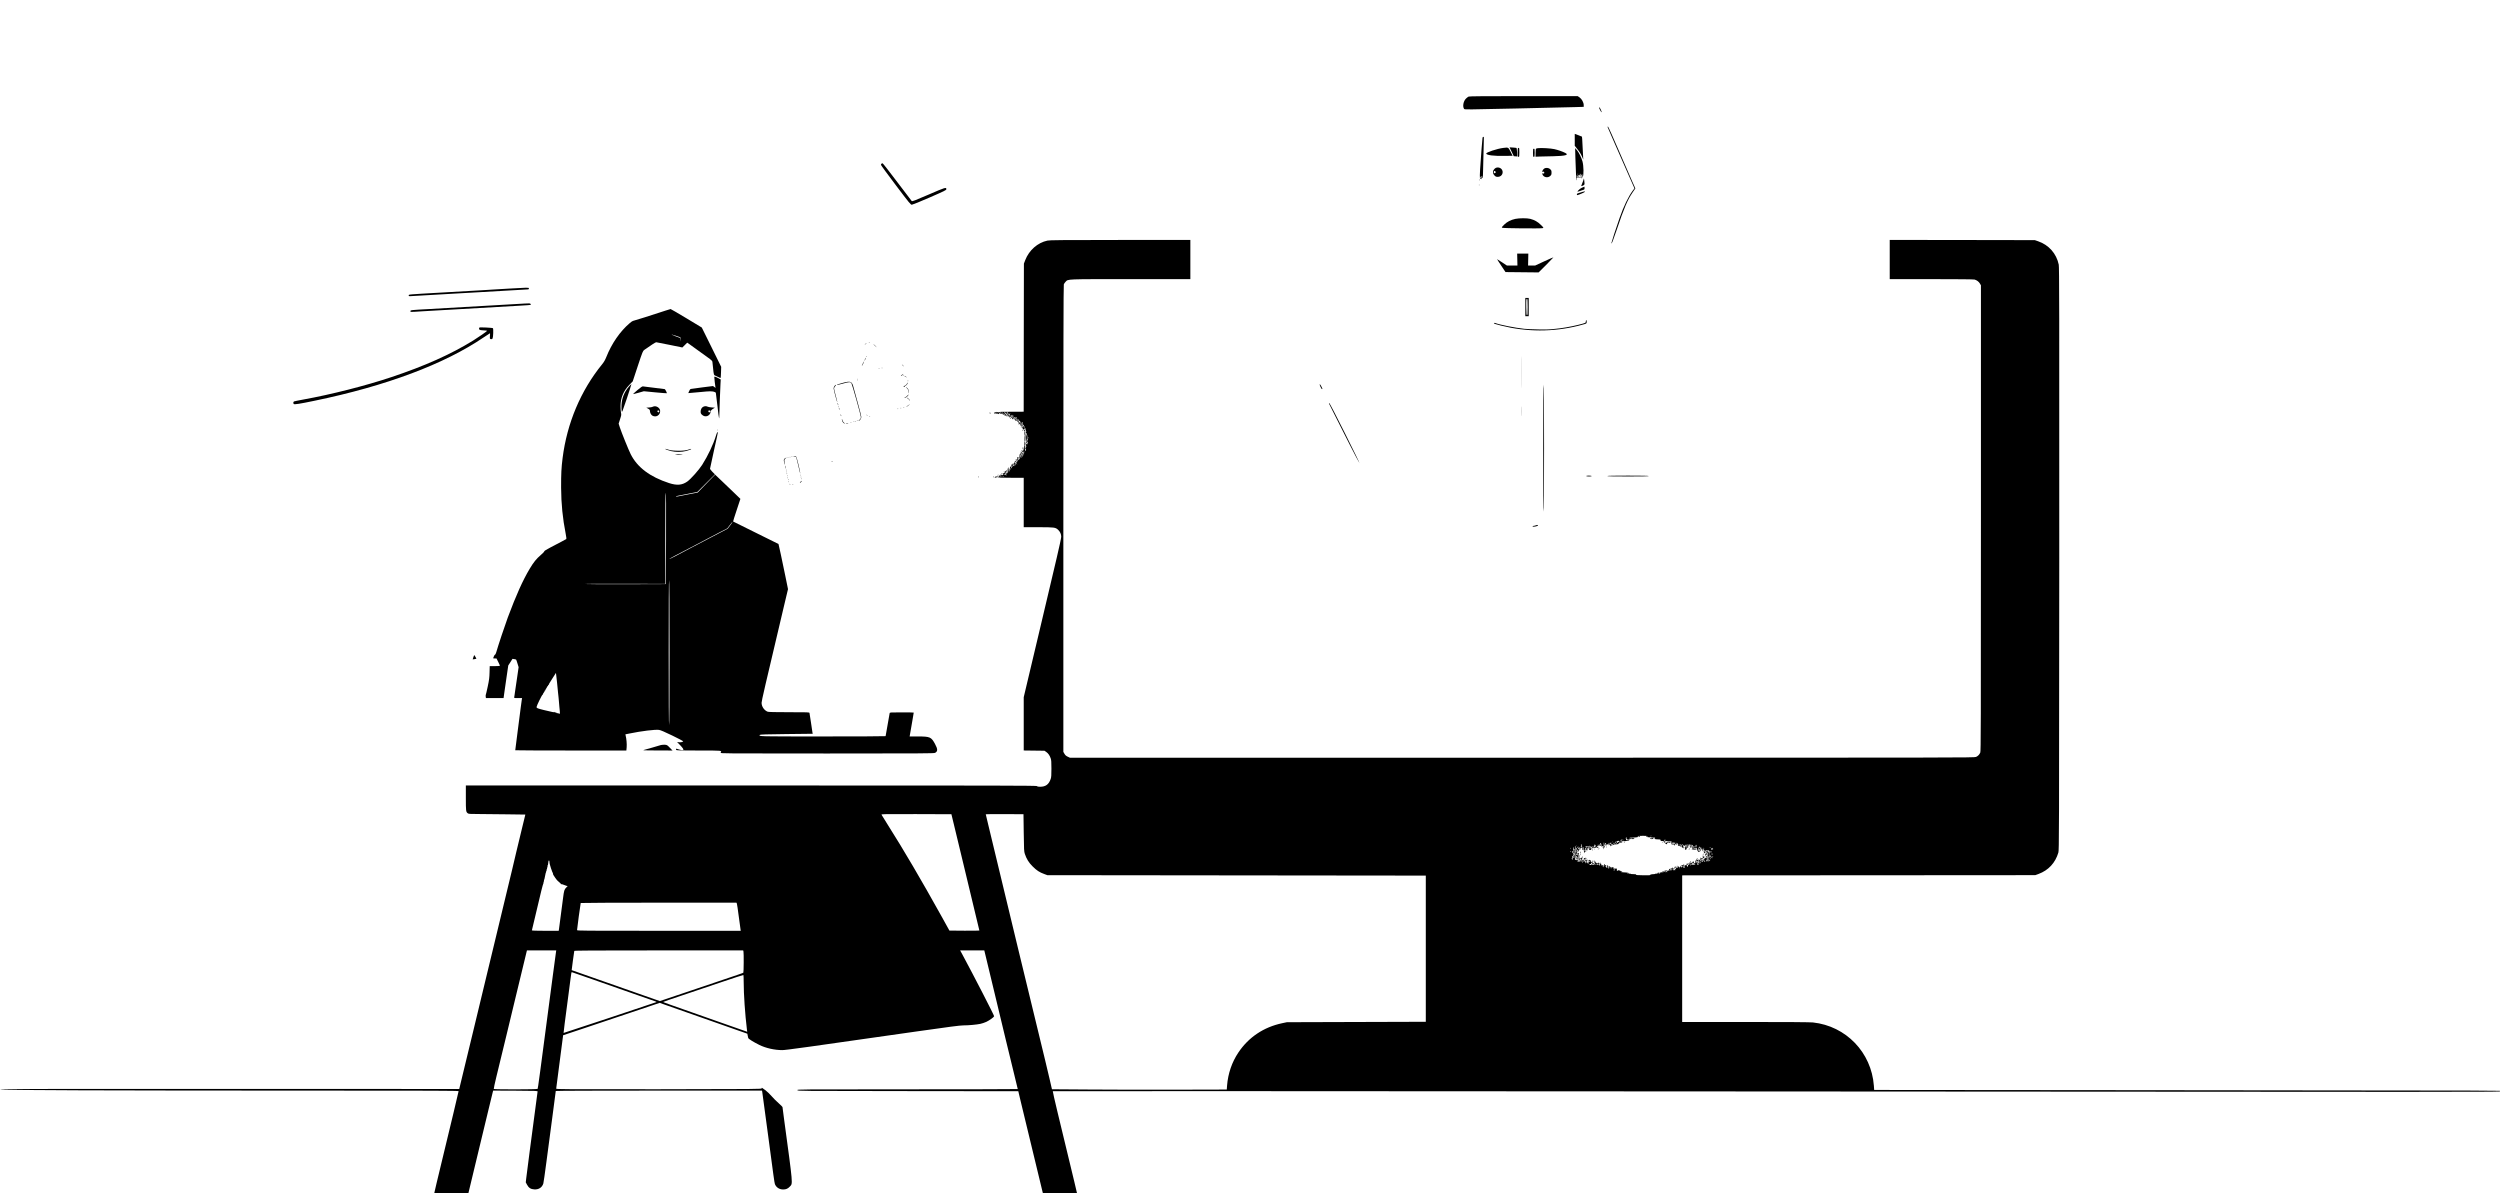 <?xml version="1.0" standalone="no"?>
<!DOCTYPE svg PUBLIC "-//W3C//DTD SVG 20010904//EN"
 "http://www.w3.org/TR/2001/REC-SVG-20010904/DTD/svg10.dtd">
<svg version="1.0" xmlns="http://www.w3.org/2000/svg"
 width="5866pt" height="2800pt" viewBox="0 0 5866 2800"
 preserveAspectRatio="xMidYMid meet">

<g transform="translate(0,2800) scale(0.1,-0.1)"
fill="#000000" stroke="none">
<path d="M34460 25734 c-15 -7 -43 -28 -63 -48 -62 -61 -83 -186 -43 -242 12
-16 71 -16 1207 10 657 14 1285 29 1397 33 l202 6 0 42 c0 60 -45 143 -98 180
l-44 30 -1265 0 c-927 0 -1273 -3 -1293 -11z"/>
<path d="M37520 25476 c0 -18 52 -116 60 -111 10 6 -39 115 -52 115 -4 0 -8
-2 -8 -4z"/>
<path d="M37722 25014 c3 -11 83 -194 178 -409 94 -214 234 -533 311 -708
l140 -317 -40 -53 c-99 -131 -214 -369 -309 -642 -77 -218 -192 -572 -192
-587 0 -44 40 56 129 322 168 500 249 691 373 872 l60 87 -71 158 c-39 87
-181 412 -314 722 -133 311 -249 567 -256 569 -10 3 -12 -1 -9 -14z"/>
<path d="M36950 24719 l0 -140 53 -67 c64 -80 90 -122 123 -199 l24 -58 -5 95
c-4 52 -10 173 -14 267 -4 95 -9 175 -12 177 -2 2 -41 18 -87 35 l-82 30 0
-140z"/>
<path d="M34786 24768 c-5 -23 -35 -412 -57 -745 -6 -94 -8 -184 -4 -200 6
-27 7 -28 22 -8 15 20 15 20 10 -3 -3 -12 -1 -20 4 -16 5 3 9 12 9 20 0 8 4
13 9 10 17 -11 20 39 26 414 3 206 8 414 11 463 5 74 3 87 -10 87 -9 0 -18
-10 -20 -22z m-6 -919 c0 -4 -4 -11 -10 -14 -5 -3 -10 -1 -10 6 0 7 -7 4 -15
-7 -12 -16 -14 -17 -15 -2 0 16 13 25 38 25 6 0 12 -4 12 -8z"/>
<path d="M35271 24529 c-140 -17 -407 -106 -398 -133 12 -38 170 -58 431 -54
l188 3 -48 95 c-55 107 -49 104 -173 89z"/>
<path d="M35470 24439 l49 -104 42 -3 42 -3 -6 97 c-4 53 -9 99 -12 102 -3 3
-41 7 -85 10 l-80 5 50 -104z"/>
<path d="M35617 24523 c-4 -3 -7 -51 -7 -105 0 -91 1 -98 20 -98 19 0 20 7 20
105 0 81 -3 105 -13 105 -8 0 -17 -3 -20 -7z"/>
<path d="M36085 24523 c-22 -2 -43 -9 -46 -15 -4 -6 -7 -50 -8 -98 l-2 -87
108 4 c60 1 198 5 308 7 284 6 375 30 284 77 -70 35 -169 70 -259 90 -85 19
-305 32 -385 22z"/>
<path d="M36965 24294 c4 -128 8 -245 10 -260 2 -16 5 -87 6 -159 1 -71 6
-119 9 -105 4 14 5 35 3 47 -3 21 17 27 33 10 4 -4 13 -2 21 4 7 6 13 8 13 4
0 -4 7 -2 15 5 15 13 21 2 8 -16 -5 -5 -1 -2 8 8 20 21 34 11 16 -11 -11 -14
-10 -14 6 -2 9 8 15 16 12 19 -2 3 3 10 12 17 27 20 23 255 -6 359 -26 94 -87
215 -137 271 l-35 40 6 -231z m56 -387 c-10 -9 -11 -8 -5 6 3 10 9 15 12 12 3
-3 0 -11 -7 -18z m60 -20 c-6 -6 -11 -16 -11 -21 0 -6 9 3 20 19 11 17 20 24
20 16 0 -10 3 -11 13 -2 10 8 14 7 14 -5 0 -10 -7 -14 -19 -11 -12 4 -18 1
-15 -6 2 -7 13 -10 23 -9 10 2 16 1 12 -4 -4 -4 -20 -8 -35 -10 -16 -1 -29 -3
-30 -4 -2 -1 -6 -3 -10 -4 -5 -1 -13 -4 -19 -8 -6 -4 -14 -4 -18 0 -4 4 -13 7
-19 7 -7 0 -13 14 -14 30 -1 20 0 23 4 8 2 -13 9 -24 14 -24 38 -5 44 -3 43
18 -1 12 4 21 10 20 6 -1 10 7 8 18 -2 19 -2 19 9 2 8 -14 8 -22 0 -30z m-39
-5 c6 -22 -18 -26 -26 -5 -3 8 -1 11 4 8 6 -3 10 -1 10 4 0 17 7 13 12 -7z"/>
<path d="M35970 24415 c0 -88 1 -95 20 -95 19 0 20 7 20 95 0 88 -1 95 -20 95
-19 0 -20 -7 -20 -95z"/>
<path d="M20682 24158 c-6 -6 -12 -19 -11 -27 0 -9 157 -223 348 -476 323
-428 350 -460 377 -459 16 1 205 77 419 171 351 153 390 172 390 193 0 52 -17
47 -414 -125 -322 -139 -386 -164 -398 -153 -7 8 -160 209 -341 448 -180 239
-334 436 -342 438 -9 1 -21 -3 -28 -10z"/>
<path d="M35070 24041 c-16 -16 -32 -40 -36 -55 -9 -38 3 -74 36 -107 23 -23
37 -29 73 -29 75 0 127 61 113 134 -16 82 -127 116 -186 57z m21 -67 c11 -14
10 -18 -5 -30 -22 -16 -36 -10 -36 15 0 33 20 40 41 15z"/>
<path d="M36227 24040 c-14 -11 -30 -33 -36 -50 -9 -28 -9 -29 8 -20 14 7 22
6 31 -5 18 -22 -5 -48 -31 -35 -17 9 -17 8 -7 -21 24 -69 123 -91 180 -40 29
26 33 35 33 81 0 46 -4 55 -33 81 -40 36 -105 40 -145 9z"/>
<path d="M34712 23780 c0 -19 2 -27 5 -17 2 9 2 25 0 35 -3 9 -5 1 -5 -18z"/>
<path d="M37146 23754 c-10 -32 -25 -72 -33 -87 -19 -38 -13 -41 31 -21 32 16
36 22 35 53 0 20 -3 54 -7 75 l-7 40 -19 -60z"/>
<path d="M34702 23660 c0 -14 2 -19 5 -12 2 6 2 18 0 25 -3 6 -5 1 -5 -13z"/>
<path d="M37120 23596 c-32 -14 -66 -39 -83 -60 -31 -39 -31 -41 5 -27 13 5
49 17 81 27 55 16 57 18 57 50 0 19 -1 34 -2 34 -2 -1 -28 -11 -58 -24z"/>
<path d="M37140 23500 c-14 -5 -51 -16 -82 -25 -46 -12 -58 -20 -58 -35 0 -11
3 -20 8 -19 24 1 176 66 180 77 4 14 -11 14 -48 2z"/>
<path d="M35556 22864 c-108 -24 -189 -65 -262 -135 -57 -56 -63 -64 -47 -73
23 -14 918 -21 952 -9 23 9 22 11 -43 75 -71 72 -151 117 -251 143 -75 19
-256 18 -349 -1z"/>
<path d="M24575 22354 c-228 -48 -429 -226 -518 -456 l-32 -83 -3 -1737 -2
-1738 -260 -1 c-321 -1 -304 -1 -312 -13 -5 -8 -8 -8 -8 0 0 6 -22 9 -57 8
-73 -4 -73 -3 -44 -15 13 -5 33 -7 45 -4 19 5 19 5 3 -5 -10 -7 -30 -9 -44 -6
-17 5 -23 3 -18 -5 5 -7 22 -9 47 -5 27 4 46 2 56 -6 9 -7 13 -8 10 -3 -4 6 7
18 23 27 16 10 29 13 29 9 0 -4 -10 -13 -22 -19 -20 -10 -15 -12 29 -9 29 2
58 0 65 -4 8 -5 19 2 31 19 11 15 17 20 14 10 -3 -9 1 -24 8 -35 13 -16 14
-15 10 13 -3 25 0 31 13 30 10 -2 18 -8 18 -14 1 -7 2 -16 3 -21 1 -11 20 -9
41 4 13 7 13 6 2 -7 -9 -11 -10 -18 -2 -23 5 -3 8 -21 5 -38 -5 -29 -4 -30 9
-14 8 11 12 26 9 35 -4 15 -3 15 6 2 10 -14 16 -7 12 13 -1 5 3 6 9 2 6 -3 8
-10 6 -14 -3 -4 -1 -13 4 -21 5 -8 3 -22 -6 -35 -13 -20 -13 -23 3 -29 9 -4
14 -4 11 0 -12 12 11 42 29 40 10 -2 21 2 25 8 6 8 8 8 8 -1 0 -6 -4 -15 -10
-18 -5 -3 -10 -11 -10 -17 0 -6 11 -1 25 12 14 13 25 22 26 19 0 -2 2 -17 4
-33 2 -15 6 -31 9 -33 3 -3 0 -15 -6 -27 -8 -17 -8 -19 2 -9 11 10 16 7 26
-13 7 -13 11 -31 8 -38 -3 -8 -1 -17 5 -21 7 -3 8 0 5 9 -3 9 -2 16 4 16 15 0
34 -28 27 -40 -4 -6 4 -10 20 -10 15 0 24 4 20 10 -4 6 -11 7 -17 4 -6 -4 -6
1 1 14 7 14 8 23 1 27 -5 3 -10 12 -10 18 0 7 4 6 10 -3 9 -14 14 -7 11 13 -1
5 3 6 9 2 7 -4 8 -11 1 -18 -10 -13 22 -61 33 -49 4 3 4 -2 0 -12 -5 -13 -4
-17 4 -12 7 4 9 -3 7 -23 -3 -22 0 -28 13 -27 11 1 17 -7 19 -24 0 -14 1 -33
2 -43 1 -12 6 -16 14 -11 6 4 4 -2 -6 -13 -11 -12 -14 -24 -9 -27 6 -3 13 0
15 6 3 7 4 0 4 -17 -1 -16 3 -29 8 -28 6 1 10 -20 10 -50 -1 -29 4 -58 9 -66
8 -11 8 -13 -1 -7 -8 4 -13 1 -13 -9 0 -10 5 -13 12 -9 7 4 8 3 4 -5 -4 -6
-11 -9 -16 -6 -16 10 -29 -19 -15 -38 10 -15 14 -15 18 -3 3 8 1 17 -6 19 -7
3 -2 5 9 4 20 -1 21 -3 8 -22 -8 -12 -11 -26 -7 -30 5 -5 1 -4 -8 3 -13 10
-19 9 -30 -5 -12 -15 -12 -16 6 -10 20 7 20 7 1 -8 -18 -13 -15 -20 7 -16 4 1
1 -9 -8 -22 -8 -13 -12 -27 -8 -32 5 -4 2 -5 -6 0 -9 5 -12 3 -9 -6 3 -8 11
-13 18 -11 11 3 11 0 1 -12 -7 -8 -10 -20 -7 -25 4 -5 3 -12 -2 -15 -5 -3 -9
0 -10 7 -8 64 -8 86 -1 81 11 -6 7 25 -5 45 -6 9 -5 12 0 8 6 -3 10 12 9 34 0
21 -4 39 -8 39 -5 0 -5 5 -1 11 3 6 8 67 9 135 2 90 -1 126 -10 134 -9 8 -14
6 -18 -4 -4 -9 -1 -18 5 -22 7 -5 8 -2 3 6 -5 9 -4 11 4 6 6 -4 8 -12 4 -18
-8 -14 -8 -71 0 -85 4 -6 4 -13 1 -16 -3 -3 -6 -61 -6 -129 0 -67 -3 -127 -7
-133 -3 -5 -6 -21 -7 -35 -2 -48 -4 -52 -20 -46 -8 3 -12 2 -9 -4 7 -11 -30
-51 -39 -43 -3 4 -6 -3 -6 -15 0 -11 -10 -28 -22 -36 -15 -11 -18 -16 -8 -16
13 0 13 -2 1 -9 -8 -5 -12 -18 -8 -30 3 -12 1 -24 -5 -27 -5 -3 -7 -18 -4 -33
5 -19 4 -22 -4 -11 -8 13 -14 8 -12 -11 2 -9 -39 -45 -46 -41 -4 2 -8 -1 -10
-7 -2 -6 3 -8 11 -5 8 3 18 1 22 -5 4 -7 -1 -8 -12 -4 -16 6 -16 4 2 -18 l20
-24 -21 18 c-20 16 -22 16 -28 2 -3 -9 -4 -21 0 -26 3 -5 3 -9 0 -9 -3 0 -10
10 -17 21 -6 12 -7 19 -1 15 5 -3 13 1 16 10 5 12 2 15 -11 10 -13 -6 -12 -1
5 17 l23 24 -21 6 c-17 4 -19 3 -9 -9 9 -11 8 -15 -5 -20 -19 -7 -20 -58 -2
-84 10 -13 9 -13 -6 -1 -15 11 -18 11 -18 0 0 -11 -2 -11 -10 1 -5 8 -10 20
-10 25 0 6 4 4 9 -4 6 -9 11 -10 15 -2 4 6 3 11 -3 11 -5 0 -8 9 -6 20 2 12 0
18 -6 15 -5 -4 -7 -10 -4 -15 6 -10 -29 -32 -37 -24 -11 10 -2 -32 10 -54 8
-13 11 -26 8 -30 -3 -3 -6 1 -6 9 -1 10 -5 8 -15 -5 -8 -11 -15 -15 -15 -9 0
7 5 15 10 18 6 3 10 11 10 16 0 6 -5 7 -12 3 -7 -4 -8 -3 -4 4 4 7 3 12 -2 12
-13 0 -21 -45 -10 -63 5 -9 4 -18 -1 -22 -5 -3 -8 -14 -6 -25 2 -12 0 -18 -4
-15 -5 3 -7 21 -5 40 2 24 -1 33 -8 29 -6 -4 -8 -3 -5 2 3 6 1 16 -4 24 -7 11
-9 -2 -7 -40 2 -40 0 -54 -9 -53 -7 2 -13 -1 -13 -5 0 -4 6 -14 13 -22 9 -11
8 -11 -7 0 -18 14 -19 13 -13 -2 4 -13 2 -15 -10 -11 -11 4 -14 2 -9 -5 5 -8
2 -10 -9 -6 -11 5 -14 2 -9 -10 3 -9 9 -14 13 -11 4 2 8 -2 8 -10 0 -9 -4 -11
-11 -6 -6 5 -18 7 -27 6 -9 -2 -16 3 -16 11 0 11 3 11 16 1 12 -10 14 -9 8 5
-3 10 -2 20 3 23 5 3 7 13 4 23 -5 14 -4 15 5 2 16 -22 19 -8 4 20 -10 19 -13
21 -13 7 0 -10 -4 -15 -10 -12 -5 3 -10 0 -10 -7 0 -10 -3 -9 -11 2 -9 13 -10
13 -6 0 2 -8 10 -14 17 -12 6 1 10 -3 8 -10 -3 -7 -14 -12 -26 -12 -11 1 -23
-5 -26 -12 -3 -9 1 -11 12 -7 16 5 16 5 0 -12 -12 -13 -21 -15 -30 -8 -17 13
-58 2 -72 -20 -8 -14 -8 -20 4 -27 9 -6 10 -10 3 -10 -6 0 -15 5 -18 10 -10
17 -82 12 -82 -5 0 -10 10 -15 31 -14 30 1 30 1 6 9 l-25 8 27 1 c15 1 30 -3
33 -9 4 -6 117 -10 306 -10 l299 0 0 -580 0 -580 344 0 c380 0 401 -3 465 -63
45 -43 71 -101 71 -161 0 -27 -46 -241 -106 -495 -58 -245 -143 -606 -189
-801 -46 -195 -154 -652 -240 -1015 -86 -363 -199 -839 -251 -1057 l-94 -397
0 -625 0 -625 243 -3 244 -3 41 -28 c48 -34 82 -83 105 -151 14 -39 17 -89 17
-241 0 -152 -3 -202 -17 -241 -44 -130 -117 -184 -250 -184 -47 0 -65 4 -69
15 -5 13 -760 15 -6705 15 l-6699 0 0 -296 c0 -307 2 -322 44 -356 18 -16 48
-18 252 -18 127 0 426 -3 665 -7 l435 -6 -78 -321 c-43 -177 -104 -427 -134
-556 -31 -129 -75 -318 -99 -420 -24 -102 -114 -475 -200 -830 -86 -355 -174
-719 -195 -810 -22 -91 -117 -482 -210 -870 -94 -388 -229 -950 -301 -1250
-72 -300 -177 -733 -233 -963 l-101 -419 -5387 2 c-4563 1 -5388 -1 -5388 -13
0 -18 2585 -27 7413 -27 2729 0 3347 -2 3347 -13 0 -7 -54 -235 -119 -507
-121 -503 -300 -1244 -397 -1648 -30 -123 -54 -228 -54 -233 0 -5 161 -9 400
-9 220 0 400 2 400 4 0 5 82 348 255 1061 64 264 159 658 211 875 52 217 99
412 105 433 l10 37 522 -2 c515 -3 522 -3 520 -23 -3 -19 -33 -247 -189 -1430
-35 -269 -70 -537 -76 -593 l-12 -104 29 -55 c39 -74 87 -106 171 -111 104 -7
183 45 212 138 6 19 38 242 71 495 33 253 97 732 141 1064 44 331 80 607 80
612 0 5 995 9 2420 9 l2419 0 6 -32 c7 -45 62 -445 140 -1038 123 -929 146
-1095 157 -1124 31 -78 105 -126 194 -126 68 0 112 20 158 70 70 77 77 1 -139
1594 -19 142 -35 264 -35 270 0 6 -41 46 -90 90 -50 43 -125 118 -166 166 -42
48 -105 110 -142 137 -89 66 -94 69 -90 47 3 -18 -68 -19 -2409 -22 -2215 -2
-2413 -1 -2413 14 0 13 81 640 152 1171 l11 82 456 152 c251 84 761 255 1133
380 l678 228 107 -39 c105 -37 447 -158 1163 -409 190 -67 444 -156 565 -199
l220 -77 8 -40 c5 -22 11 -49 13 -60 3 -21 121 -94 262 -164 149 -74 356 -121
536 -121 85 0 590 70 3170 440 741 106 1004 140 1080 140 123 0 307 17 399 36
38 8 101 29 140 47 72 34 174 107 183 131 6 14 -476 950 -753 1464 l-45 82
284 0 283 0 27 -112 c15 -62 104 -432 198 -823 94 -390 220 -917 281 -1170 60
-253 148 -614 195 -802 46 -188 84 -344 84 -347 0 -3 -1166 -6 -2590 -6 -2587
0 -2591 0 -2580 -20 11 -20 23 -20 2597 -22 l2586 -3 58 -245 c116 -481 501
-2076 510 -2112 l10 -38 399 0 c220 0 400 2 400 5 0 2 -29 125 -64 272 -135
560 -290 1205 -398 1650 -61 255 -109 465 -106 469 4 3 6697 1 14875 -5 19597
-15 19083 -15 19083 4 0 18 703 16 -7950 24 l-6735 6 -7 100 c-58 781 -652
1399 -1430 1484 -65 7 -596 11 -1583 11 l-1485 0 0 1720 0 1720 4143 2 4142 3
77 28 c232 86 393 259 465 502 17 57 18 373 21 6893 2 5909 0 6842 -12 6902
-54 260 -234 463 -483 548 l-78 27 -1702 3 -1703 2 0 -460 0 -460 978 0 c623
0 990 -4 1013 -10 54 -15 101 -51 126 -95 l23 -40 0 -5463 c0 -4908 -2 -5466
-15 -5500 -21 -49 -52 -81 -100 -103 -39 -18 -356 -19 -10650 -19 l-10610 0
-52 24 c-38 18 -58 35 -77 68 l-26 45 0 5471 c0 3833 3 5479 11 5499 5 15 24
43 42 61 63 65 -14 62 1529 62 l1398 0 0 460 0 460 -1642 -1 c-1406 -1 -1653
-3 -1713 -15z m-1150 -4034 c3 -5 1 -10 -4 -10 -6 0 -11 5 -11 10 0 6 2 10 4
10 3 0 8 -4 11 -10z m95 -5 c-7 -9 -15 -13 -19 -10 -3 3 1 10 9 15 21 14 24
12 10 -5z m70 10 c0 -2 -6 -8 -13 -14 -10 -8 -14 -7 -14 2 0 8 6 14 14 14 7 0
13 -1 13 -2z m194 -91 c3 -8 2 -12 -4 -9 -6 3 -10 10 -10 16 0 14 7 11 14 -7z
m117 -79 c5 4 6 -2 2 -11 -4 -12 -3 -15 6 -10 7 5 10 2 9 -6 -2 -7 3 -12 10
-10 6 1 11 -1 10 -5 -1 -5 4 -21 11 -37 6 -16 10 -31 7 -33 -2 -2 -8 10 -14
26 -6 17 -14 31 -18 31 -3 0 -3 -8 1 -17 4 -13 3 -15 -5 -7 -6 6 -12 18 -14
25 -1 8 -7 24 -14 36 -7 12 -12 25 -11 30 0 4 3 2 6 -5 2 -6 9 -10 14 -7z
m240 -432 c13 -16 12 -17 -3 -4 -17 13 -22 21 -14 21 2 0 10 -8 17 -17z m-111
-318 c5 3 7 -3 5 -12 -1 -10 -8 -17 -14 -15 -16 3 -13 -9 7 -25 15 -13 15 -13
-5 -3 -27 13 -29 4 -5 -24 16 -20 16 -20 0 -7 -17 13 -23 8 -19 -13 1 -5 -5
-4 -13 4 -17 13 -19 10 -10 -14 3 -9 11 -13 17 -9 6 4 7 1 2 -6 -12 -20 -27 3
-31 46 -3 39 23 91 33 65 6 -15 23 -6 19 11 -1 7 -1 9 1 4 3 -4 8 -5 13 -2z
m-83 -85 c-3 -11 -2 -22 3 -25 4 -3 10 -14 13 -25 3 -11 1 -18 -4 -14 -5 3 -9
11 -9 19 0 8 -4 16 -9 19 -5 3 -7 -9 -6 -27 3 -37 -2 -50 -16 -41 -6 4 -6 11
2 20 6 7 8 21 5 30 -3 9 -3 21 1 27 4 7 8 15 9 20 3 15 4 17 10 17 4 0 4 -9 1
-20z m-188 -274 c1 -6 -5 -1 -13 9 -8 11 -12 24 -8 29 5 9 20 -17 21 -38z
m-269 -217 c0 -5 -4 -9 -10 -9 -5 0 -10 5 -10 11 0 8 -5 8 -15 -1 -9 -8 -15
-8 -15 -2 0 6 6 12 13 15 16 5 37 -3 37 -14z m30 1 c0 -5 -4 -10 -10 -10 -5 0
-10 5 -10 10 0 6 5 10 10 10 6 0 10 -4 10 -10z m35 -18 c-3 -3 -11 0 -18 7 -9
10 -8 11 6 5 10 -3 15 -9 12 -12z m-1179 -8132 c28 -118 137 -570 242 -1005
233 -962 362 -1501 362 -1509 0 -3 -158 -5 -351 -4 l-352 3 -191 345 c-468
842 -887 1556 -1242 2116 -85 133 -156 249 -160 258 -6 15 57 16 817 14 l823
-3 52 -215z m1645 -220 c5 -402 7 -440 26 -496 40 -119 92 -204 183 -294 94
-94 161 -138 272 -178 l73 -27 4440 -5 4440 -5 0 -1715 0 -1715 -1630 -5
-1630 -5 -109 -23 c-434 -92 -788 -329 -1028 -687 -153 -229 -243 -492 -266
-775 l-7 -95 -1200 -3 c-660 -2 -1583 0 -2051 4 l-851 6 -57 247 c-32 135 -80
338 -107 451 -211 865 -505 2081 -634 2615 -152 633 -580 2410 -695 2886 -33
136 -60 250 -60 253 0 3 199 5 443 4 l442 -3 6 -435z m14649 -79 c0 -5 -8 -7
-19 -4 -10 3 -21 1 -24 -4 -4 -6 -1 -10 6 -11 7 0 31 -4 55 -8 32 -5 42 -3 42
7 1 10 3 10 10 -2 7 -13 20 -16 53 -13 35 3 44 1 44 -11 0 -10 -6 -14 -16 -10
-14 4 -14 3 0 -8 10 -7 42 -12 78 -12 34 0 62 -3 62 -7 1 -4 2 -14 3 -20 1 -8
15 -13 39 -12 33 1 42 -5 38 -28 -2 -12 27 -9 35 3 3 6 1 16 -6 22 -10 9 -12
8 -7 -6 4 -10 3 -16 -2 -13 -16 10 -10 56 8 56 13 0 13 -2 2 -9 -11 -7 -11
-10 0 -17 8 -5 22 -9 32 -10 9 -1 20 -3 25 -4 18 -6 38 -5 49 3 6 4 14 3 17
-2 4 -6 14 -8 24 -5 12 4 13 3 4 -3 -14 -11 -12 -61 3 -66 5 -2 22 -3 38 -2
19 1 26 -2 25 -13 -2 -8 3 -16 10 -18 7 -1 8 0 2 3 -7 3 -6 11 1 24 6 12 15
17 22 12 22 -13 35 -11 32 6 -6 27 -6 27 -15 6 -7 -16 -9 -17 -9 -3 -1 24 15
30 30 11 8 -9 13 -18 12 -20 -2 -1 -3 -12 -3 -24 0 -14 5 -19 14 -16 7 3 23
-1 35 -9 12 -9 20 -12 19 -7 -1 4 3 18 10 30 13 23 47 25 47 2 0 -8 10 -14 25
-14 14 0 25 5 25 12 0 6 3 14 6 18 4 3 5 -8 4 -25 -1 -17 1 -33 6 -36 9 -5 12
9 12 49 0 13 3 15 13 6 11 -9 14 -8 15 2 0 10 2 11 6 1 2 -6 10 -9 16 -5 31
19 63 0 51 -31 -6 -15 -8 -15 -21 1 -13 17 -13 16 -4 -3 6 -12 7 -25 3 -29 -4
-3 0 -5 8 -3 23 5 38 40 28 63 -9 19 -8 19 5 2 11 -14 16 -15 21 -5 4 9 5 9 5
-2 -2 -30 1 -40 14 -37 6 1 15 7 19 12 12 15 10 -7 -2 -25 -7 -11 -10 -11 -10
-2 0 7 -5 10 -12 6 -7 -5 -5 -11 8 -21 16 -12 19 -11 26 4 6 16 7 16 8 -2 l1
-20 9 20 c8 18 9 19 9 1 1 -18 2 -18 19 1 9 10 14 14 10 8 -4 -6 -5 -20 -3
-30 2 -11 4 -31 5 -45 1 -23 2 -23 9 -5 5 11 6 23 4 28 -2 4 1 6 8 5 7 -2 13
8 14 22 1 14 7 35 14 45 11 18 11 18 5 -5 -6 -23 -5 -24 10 -11 9 8 16 10 15
5 -5 -29 2 -37 17 -18 15 19 15 19 5 -2 -6 -12 -6 -26 0 -35 7 -11 9 -8 10 11
1 18 5 12 13 -20 10 -38 13 -41 18 -23 3 13 2 26 -3 29 -5 3 -9 11 -9 17 0 7
4 6 10 -3 5 -8 15 -15 21 -15 6 0 13 -16 14 -35 l2 -35 -14 30 c-11 25 -13 25
-8 5 4 -14 7 -30 7 -37 1 -7 6 -11 12 -10 17 3 25 31 12 47 -10 13 -9 13 7 1
18 -14 24 -2 7 15 -7 7 5 10 34 9 25 0 48 -4 53 -9 4 -4 2 -6 -6 -4 -7 2 -15
-2 -18 -8 -2 -7 7 -11 26 -9 l31 3 -20 -27 c-21 -30 -21 -66 1 -66 8 0 14 -7
14 -15 1 -8 7 -14 14 -12 7 1 10 -2 6 -8 -5 -8 -11 -8 -20 0 -15 13 -29 -3
-31 -35 -1 -26 -33 -95 -34 -73 0 9 -5 20 -11 24 -8 4 -9 -1 -5 -17 3 -13 3
-18 0 -10 -5 11 -8 11 -16 0 -7 -10 -8 -8 -3 6 4 11 8 25 8 32 0 7 4 10 9 7
14 -9 13 54 -2 70 -5 5 -7 14 -6 20 2 6 1 8 -1 4 -3 -4 -4 -10 -3 -14 1 -4 -4
-11 -12 -16 -10 -8 -10 -9 3 -5 10 3 15 -2 15 -18 0 -13 -4 -21 -8 -19 -5 3
-6 10 -3 15 4 5 1 9 -4 9 -6 0 -11 -5 -11 -11 0 -5 -4 -8 -9 -4 -10 6 -28 -22
-27 -40 2 -20 18 -35 29 -29 7 4 8 3 4 -1 -4 -5 -15 -10 -23 -11 -9 -1 -13 0
-10 3 9 9 -25 44 -35 37 -5 -3 -9 -10 -9 -15 0 -6 4 -8 9 -4 18 10 21 -13 4
-26 -10 -8 -14 -9 -10 -2 4 6 3 14 -3 18 -5 3 -10 -2 -11 -12 0 -10 -3 -13 -5
-6 -3 7 0 21 6 33 11 21 11 21 -14 5 -14 -10 -27 -15 -27 -11 -1 3 -2 10 -3
15 0 5 -5 13 -10 18 -5 4 -6 3 -2 -4 3 -6 2 -14 -4 -18 -5 -3 -10 -11 -10 -16
0 -6 5 -7 11 -3 8 4 8 0 0 -15 -11 -20 -8 -25 12 -22 5 1 6 -3 2 -9 -5 -8 -11
-8 -19 -1 -17 15 -29 1 -14 -16 8 -10 8 -17 -1 -26 -10 -9 -11 -8 -6 8 7 20 7
20 -9 0 -16 -19 -17 -19 -13 2 2 13 6 25 10 29 9 10 -12 46 -24 39 -5 -4 -9
-14 -9 -23 0 -15 2 -15 11 -2 7 10 9 11 7 2 -2 -8 -8 -13 -13 -13 -15 0 -18
30 -5 47 11 12 14 12 25 -2 13 -19 23 -10 30 27 4 20 3 21 -14 5 -15 -14 -20
-14 -29 -3 -7 8 -8 18 -4 22 4 5 1 5 -6 1 -10 -6 -10 -11 -2 -21 7 -8 7 -15 1
-19 -5 -3 -12 0 -14 6 -3 7 -6 -7 -6 -31 -1 -33 -4 -42 -15 -38 -18 7 -42 -18
-26 -28 5 -3 11 2 11 12 1 16 2 16 6 -1 4 -15 7 -16 15 -5 8 12 9 12 6 -1 -5
-16 -56 -22 -65 -7 -3 5 -9 4 -13 -3 -5 -9 -9 -8 -13 3 -3 9 1 14 11 13 10 0
17 4 17 9 0 6 -4 9 -9 7 -15 -5 -35 19 -31 39 2 11 0 17 -5 14 -9 -6 -8 -24 3
-42 5 -8 3 -13 -3 -13 -6 0 -15 10 -21 23 -9 21 -9 21 -5 -3 6 -28 -7 -55 -26
-55 -7 0 -13 -9 -12 -21 1 -11 -5 -21 -12 -21 -7 0 -11 9 -9 19 3 14 -2 18
-24 18 -34 0 -44 -9 -30 -26 6 -8 7 -14 0 -18 -6 -4 -9 -12 -7 -19 1 -7 1 -9
-1 -4 -3 4 -10 4 -15 1 -6 -4 -8 -2 -4 4 3 6 2 13 -4 17 -6 4 -8 11 -5 16 9
13 -7 11 -27 -5 -10 -7 -14 -17 -10 -22 4 -4 -1 -2 -10 5 -10 7 -16 17 -13 21
3 5 1 11 -4 15 -6 3 -8 -2 -7 -12 3 -13 -2 -18 -19 -18 -13 0 -21 3 -19 7 2 4
-1 10 -7 14 -7 4 -9 3 -6 -2 3 -5 -3 -21 -14 -34 -15 -20 -18 -21 -12 -5 6 18
5 18 -10 6 -9 -7 -14 -17 -11 -22 3 -5 0 -8 -8 -7 -8 2 -13 -6 -12 -20 1 -22
1 -22 -19 -5 -20 17 -20 17 -14 -2 7 -18 6 -19 -6 -3 -8 10 -18 14 -22 10 -5
-4 -5 -2 -1 5 3 6 15 10 26 8 11 -2 22 0 25 6 4 5 -8 9 -25 9 -17 0 -29 4 -25
9 3 5 0 13 -6 17 -8 4 -9 3 -5 -5 8 -13 -18 -25 -66 -30 -5 -1 -8 -6 -8 -12 0
-5 4 -8 8 -5 5 3 9 -1 9 -8 0 -9 -11 -13 -29 -12 -26 2 -34 -8 -29 -38 1 -5
-4 -4 -13 3 -10 8 -16 9 -21 1 -5 -8 -11 -8 -19 -1 -7 6 -16 8 -20 4 -4 -4
-15 -8 -24 -8 -9 -1 -30 -2 -46 -3 -18 -1 -26 -6 -23 -15 3 -8 -3 -13 -18 -13
-13 0 -21 4 -19 8 3 5 10 6 15 3 5 -4 9 -2 9 4 0 15 -63 1 -77 -17 -11 -13
-13 -13 -14 -1 0 10 -2 10 -6 2 -2 -7 -17 -13 -31 -13 -53 0 -104 -12 -90 -21
7 -5 -62 -8 -162 -6 -134 1 -174 5 -172 15 1 9 -17 12 -69 12 -53 0 -68 3 -63
13 5 8 2 8 -9 -2 -15 -11 -17 -11 -17 2 0 17 -38 25 -138 29 -35 2 -66 6 -68
10 -2 3 7 5 21 4 36 -4 20 12 -20 20 -19 3 -33 9 -30 13 2 4 -2 8 -10 8 -8 0
-12 -4 -9 -9 3 -4 -6 -8 -19 -8 -21 0 -23 4 -19 26 4 24 3 26 -34 24 -56 -3
-58 -2 -43 18 7 9 10 14 5 10 -4 -4 -19 -2 -33 3 -21 8 -24 7 -20 -5 4 -9 1
-18 -5 -22 -6 -4 -8 -3 -5 2 3 6 3 14 -1 19 -10 14 -55 39 -48 26 4 -5 2 -12
-4 -16 -6 -4 -7 -11 -3 -18 4 -7 9 -4 15 9 8 18 8 18 5 0 -1 -11 -10 -20 -20
-22 -9 -1 -15 2 -12 6 3 5 1 11 -5 15 -5 3 -10 14 -9 23 0 14 2 13 9 -3 8 -19
9 -19 9 1 1 14 -7 24 -19 27 -20 5 -21 -4 -8 -53 3 -8 3 -12 1 -7 -3 4 -8 5
-13 2 -4 -3 -7 3 -6 13 0 9 -5 16 -12 14 -8 -1 -11 2 -8 7 4 5 3 11 -1 14 -5
2 -2 2 5 1 6 -2 12 1 12 6 0 6 -9 10 -21 10 -11 0 -18 4 -14 9 3 5 1 13 -5 16
-6 4 -9 3 -8 -2 1 -4 -3 -18 -10 -31 -7 -12 -10 -27 -7 -32 15 -24 -4 -7 -21
18 -15 23 -15 25 -1 13 10 -7 17 -9 17 -3 0 15 -23 21 -43 10 -16 -8 -17 -7
-7 11 8 15 8 21 0 21 -6 0 -8 5 -5 11 4 6 -2 5 -14 -3 -12 -7 -21 -16 -21 -21
0 -4 4 -6 8 -3 5 3 9 -1 9 -8 0 -23 -30 -11 -32 12 -1 12 2 19 5 17 4 -3 16 5
26 18 18 22 18 22 -1 5 -18 -17 -20 -17 -39 0 -20 16 -20 16 -7 -1 12 -15 11
-17 -5 -14 -11 1 -25 7 -33 11 -10 6 -12 5 -7 -2 4 -7 2 -12 -4 -12 -6 0 -10
10 -8 23 2 18 -1 21 -22 19 -20 -3 -22 -1 -12 10 9 12 9 15 -2 15 -20 0 -13
-29 10 -38 17 -7 18 -8 1 -8 -10 -1 -15 -6 -12 -11 4 -6 10 -8 14 -6 4 3 7 -7
8 -22 0 -15 -1 -19 -4 -9 -2 9 -9 15 -14 11 -5 -3 -7 -9 -5 -13 3 -3 -10 -7
-29 -7 -25 0 -32 4 -28 16 3 10 0 9 -11 -4 -9 -11 -22 -16 -31 -12 -20 7 -9
27 13 24 12 -2 16 3 14 17 -2 16 -1 17 7 5 8 -12 11 -8 10 15 0 17 -3 24 -6
17 -2 -6 -9 -10 -13 -7 -5 3 -7 12 -4 20 3 7 -4 18 -15 25 -12 6 -21 7 -20 3
4 -23 -4 -24 -28 -2 l-28 24 24 -27 c13 -15 27 -25 32 -23 4 3 11 1 14 -5 4
-6 3 -10 -2 -9 -22 4 -53 -2 -53 -10 0 -6 9 -8 20 -6 17 3 18 1 7 -16 -6 -10
-13 -15 -15 -9 -2 6 -7 8 -11 6 -4 -3 -8 0 -8 7 0 7 -3 23 -8 37 -7 23 -7 24
11 10 17 -14 18 -14 6 2 -8 10 -17 17 -20 16 -4 -1 -17 3 -28 10 -21 11 -38 6
-28 -9 2 -4 12 -6 22 -3 11 4 13 3 5 -3 -8 -6 -9 -14 -3 -23 8 -12 10 -12 10
4 0 30 11 12 15 -26 2 -18 1 -25 -1 -15 -3 9 -9 17 -14 17 -5 0 -7 -8 -3 -17
3 -10 3 -15 -1 -12 -4 4 -9 17 -11 29 -3 13 -10 28 -16 34 -8 8 -10 4 -5 -14
6 -21 5 -22 -4 -7 -6 9 -8 22 -5 27 4 7 -2 9 -19 4 -23 -6 -25 -4 -22 33 1 21
6 45 11 53 6 12 6 13 -6 2 -8 -7 -14 -18 -14 -24 0 -6 -10 -13 -23 -15 -13 -1
-21 1 -18 6 7 11 -20 8 -31 -4 -4 -4 -2 -5 5 -1 7 4 15 1 18 -9 5 -12 9 -13
21 -4 8 7 13 8 12 3 -2 -5 6 -28 18 -51 12 -24 17 -45 12 -49 -5 -3 -9 -2 -7
3 3 13 -32 87 -38 80 -3 -3 0 -15 6 -27 6 -12 9 -24 7 -27 -3 -2 -8 5 -12 16
-3 12 -11 19 -16 15 -7 -4 -6 -10 0 -18 8 -9 2 -12 -24 -11 -19 0 -37 3 -40 7
-3 3 3 5 14 4 11 0 21 4 21 9 0 6 -9 9 -19 9 -13 -1 -18 4 -14 15 3 12 1 11
-11 -3 -9 -11 -16 -14 -16 -7 0 7 -4 10 -9 6 -5 -3 -13 -1 -16 5 -4 6 -3 9 2
8 4 -2 8 2 8 7 0 5 -4 9 -10 7 -5 -2 -5 2 2 9 9 9 9 18 -2 40 -8 15 -12 36 -9
46 5 17 5 17 -10 -1 -13 -16 -13 -21 1 -42 9 -14 13 -27 9 -31 -3 -3 -6 0 -6
8 0 11 -2 11 -10 -1 -7 -11 -10 -11 -10 -2 0 7 -4 11 -9 8 -4 -3 -7 -16 -6
-29 2 -15 -2 -24 -11 -24 -8 0 -12 3 -9 5 3 3 -1 12 -8 21 -11 14 -10 14 6 2
15 -12 17 -11 14 5 -1 11 -6 24 -10 31 -4 6 -3 15 3 18 6 4 9 1 8 -5 -2 -7 5
-14 15 -15 9 -2 17 -1 17 3 0 3 -8 14 -17 25 -10 11 -13 17 -7 14 24 -14 23
25 -1 49 -13 13 -19 24 -12 24 8 0 6 4 -3 11 -13 9 -13 10 2 6 11 -4 17 0 17
11 3 59 7 79 18 79 8 0 9 -6 2 -18 -5 -11 -5 -20 0 -24 5 -3 11 0 14 7 2 7 3
5 2 -4 -2 -10 1 -21 6 -24 5 -3 10 1 10 8 1 7 2 20 3 28 0 8 -3 18 -9 22 -6 5
-6 8 2 8 6 0 15 -5 18 -10 4 -6 10 -8 15 -5 4 3 7 -6 5 -20 -1 -14 2 -28 6
-31 5 -3 9 1 9 8 0 9 3 9 10 -2 8 -12 10 -12 10 -1 0 8 3 11 7 8 3 -4 -2 -15
-11 -26 -12 -13 -14 -21 -6 -26 7 -4 14 2 17 14 3 11 9 19 13 16 4 -2 5 7 2
20 -2 14 -8 22 -13 19 -5 -3 -8 0 -7 8 2 7 -2 12 -9 11 -15 -3 -10 24 7 40 12
10 12 9 2 -4 -10 -13 -9 -19 2 -28 11 -10 17 -8 25 6 8 14 10 10 5 -21 -4 -29
-2 -37 8 -34 7 3 12 13 10 23 -5 23 17 36 40 24 17 -9 22 -5 19 14 -1 5 2 6 7
3 5 -3 8 -24 7 -47 -2 -36 0 -40 10 -25 11 15 13 15 19 1 3 -9 2 -14 -3 -11
-5 3 -11 -1 -15 -9 -3 -8 -1 -17 5 -20 5 -4 7 -10 4 -15 -3 -5 -1 -11 4 -15 6
-3 8 4 6 16 -3 15 0 19 11 15 10 -4 13 -2 8 6 -11 18 -12 87 -1 85 5 -1 12 4
15 12 2 8 0 11 -5 8 -5 -3 -10 0 -10 7 0 8 13 12 36 11 20 -1 42 3 48 8 9 6
15 4 19 -8 6 -13 9 -14 16 -3 8 10 9 9 4 -4 -3 -10 -1 -20 4 -23 6 -4 11 4 11
17 2 22 2 22 6 2 2 -12 14 -30 26 -40 16 -14 18 -15 9 -2 -8 10 -9 19 -3 22 5
4 12 2 16 -4 4 -7 12 -7 26 0 14 8 19 7 19 -2 0 -6 7 -3 15 8 8 10 15 15 14 9
-3 -22 2 -27 16 -15 8 7 15 18 15 24 0 8 -2 8 -8 0 -5 -9 -11 -8 -21 3 -11 12
-10 14 5 11 15 -2 18 3 17 22 -3 25 -3 25 7 3 5 -13 12 -23 15 -23 4 0 4 10 1
23 l-6 22 11 -22 c14 -27 45 -26 46 1 2 20 1 20 -11 3 -13 -16 -14 -16 -20 -1
-4 9 -4 19 -1 22 3 3 5 0 5 -7 0 -7 5 -9 10 -6 8 5 7 11 -1 21 -6 8 -9 14 -5
14 3 0 9 0 14 0 4 0 7 -3 7 -7 0 -5 3 -13 7 -18 4 -6 5 -23 4 -38 -3 -22 -1
-25 10 -16 7 6 18 8 23 5 12 -8 42 34 34 47 -3 6 -1 7 5 3 6 -4 8 -14 5 -23
-4 -11 -3 -14 5 -9 17 10 15 26 -5 49 -13 14 -13 18 -3 11 8 -5 18 -9 23 -10
4 -1 9 -2 12 -3 2 0 0 -12 -5 -26 -6 -15 -6 -26 0 -30 6 -4 10 3 10 15 0 14 6
21 18 19 36 -3 44 1 39 21 -3 11 -1 18 4 14 14 -8 11 -25 -8 -48 -18 -21 -18
-21 5 -2 12 11 22 17 23 15 0 -2 2 -12 4 -22 2 -11 7 -22 10 -25 4 -4 5 0 4 8
-2 8 1 16 6 16 6 1 9 -2 7 -8 -1 -5 2 -7 8 -3 7 4 8 11 2 18 -5 7 -6 21 -1 32
7 18 8 18 9 -5 1 -14 4 -19 7 -12 2 6 9 9 14 6 6 -3 5 -12 -3 -22 -12 -15 -11
-16 6 -2 21 17 36 20 93 21 27 0 47 7 55 17 12 15 11 16 -5 3 -15 -12 -17 -12
-11 3 4 9 14 16 23 15 41 -4 63 2 58 14 -6 17 29 41 39 26 4 -7 21 -8 48 -3
22 4 51 7 64 6 12 -1 22 2 22 7 0 5 -17 8 -39 7 -30 -2 -38 1 -36 13 1 9 -2
22 -7 28 -7 9 -5 15 6 19 9 4 20 4 23 0 4 -3 -1 -6 -11 -6 -9 0 -14 -5 -11
-10 4 -6 11 -7 17 -4 7 4 8 2 4 -5 -12 -18 35 -31 58 -15 10 7 25 10 32 7 8
-3 22 1 31 8 12 10 15 10 9 2 -4 -8 -1 -13 9 -13 10 0 13 5 9 13 -6 9 -5 9 7
0 13 -10 16 -10 16 2 0 17 -52 21 -62 5 -5 -8 -11 -8 -20 0 -10 8 -14 8 -17
-2 -3 -8 -6 -8 -10 3 -6 16 -9 15 125 20 58 2 67 5 67 21 0 16 10 18 120 18
66 0 120 -4 120 -9z m83 2 c-7 -2 -19 -2 -25 0 -7 3 -2 5 12 5 14 0 19 -2 13
-5z m-686 -90 c-20 -2 -35 -8 -32 -13 3 -5 13 -7 23 -4 13 5 14 4 3 -4 -7 -5
-18 -16 -23 -23 -8 -11 -9 -10 -4 3 3 10 1 20 -5 23 -19 12 3 25 39 23 l37 -1
-38 -4z m-81 -35 c19 -21 19 -21 -3 -16 -16 4 -23 2 -23 -9 0 -8 -4 -12 -9 -9
-5 4 -11 1 -13 -6 -9 -26 -33 -15 -34 16 l-1 31 11 -27 c11 -27 12 -27 25 -7
7 12 8 18 2 15 -5 -4 -13 -1 -17 5 -4 8 -3 9 4 5 7 -4 12 -3 12 3 0 6 7 7 17
4 11 -4 14 -3 9 5 -12 19 -1 14 20 -10z m32 -19 c-3 -8 -7 -3 -11 10 -4 17 -3
21 5 13 5 -5 8 -16 6 -23z m-171 -1 c-3 -8 -6 -5 -6 6 -1 11 2 17 5 13 3 -3 4
-12 1 -19z m-46 -15 c-5 -10 -9 -21 -10 -25 -2 -19 -14 -11 -18 12 -2 17 0 21
6 12 7 -11 9 -11 14 2 4 9 9 16 12 16 3 0 1 -8 -4 -17z m1440 -7 c5 3 6 11 3
17 -5 9 -3 8 6 0 10 -10 17 -10 27 -1 8 6 13 7 12 2 -4 -21 2 -26 18 -13 15
13 15 12 3 -8 -13 -20 -15 -20 -28 -5 -12 15 -13 15 -9 1 3 -9 -1 -16 -8 -16
-7 0 -11 7 -8 16 4 13 2 12 -10 -2 -13 -16 -15 -16 -21 -1 -3 8 -5 21 -5 27 1
7 3 4 6 -6 2 -9 9 -15 14 -11z m-1616 5 c3 -5 2 -12 -3 -15 -5 -3 -9 1 -9 9 0
17 3 19 12 6z m236 -18 c-12 -20 -14 -14 -5 12 4 9 9 14 11 11 3 -2 0 -13 -6
-23z m29 7 c-6 -11 -13 -20 -16 -20 -2 0 0 9 6 20 6 11 13 20 16 20 2 0 0 -9
-6 -20z m1548 -36 c-7 -15 -14 -21 -16 -15 -2 6 -8 9 -13 6 -5 -4 -6 1 -2 10
4 12 8 13 13 5 5 -8 9 -7 13 4 4 9 9 16 11 16 3 0 0 -12 -6 -26z m-2323 -12
c-1 -9 2 -24 8 -32 9 -12 9 -13 -3 -3 -11 10 -17 10 -29 0 -11 -8 -10 -5 2 10
12 14 15 23 7 28 -5 3 -8 11 -4 16 8 14 23 1 19 -19z m305 18 c1 8 8 2 16 -13
8 -16 13 -34 10 -40 -2 -7 -5 -4 -5 6 -1 10 -6 15 -11 12 -6 -4 -7 -11 -4 -17
4 -6 2 -8 -4 -4 -5 3 -12 0 -15 -6 -2 -7 -4 6 -4 30 0 27 3 38 8 30 7 -10 9
-10 9 2z m205 1 c3 -5 2 -12 -3 -15 -5 -3 -9 1 -9 9 0 17 3 19 12 6z m1768 -6
c-3 -9 -8 -14 -10 -11 -3 3 -2 9 2 15 9 16 15 13 8 -4z m424 -10 c4 -4 2 -5
-4 -1 -8 4 -13 1 -13 -9 0 -10 5 -13 13 -9 6 4 8 3 4 -1 -12 -13 -36 -15 -44
-3 -4 7 -1 8 7 3 10 -6 12 -3 8 12 -6 21 13 26 29 8z m-2827 -9 c0 -2 -6 -9
-14 -15 -11 -9 -16 -9 -22 0 -4 7 -3 9 4 5 6 -3 13 -2 17 4 6 10 15 14 15 6z
m391 -15 c5 8 9 9 9 3 0 -6 -6 -16 -13 -22 -10 -8 -13 -6 -14 11 0 12 1 16 4
8 5 -11 7 -11 14 0z m2759 -27 c0 -8 -19 -13 -24 -6 -3 5 1 9 9 9 8 0 15 -2
15 -3z m-3287 -19 c-3 -9 -8 -14 -10 -11 -3 3 -2 9 2 15 9 16 15 13 8 -4z
m3132 6 c3 -5 2 -12 -3 -15 -5 -3 -9 1 -9 9 0 17 3 19 12 6z m196 -15 c5 3 6
11 3 17 -4 7 -3 8 1 4 11 -9 16 -37 7 -36 -4 1 -9 0 -12 -1 -29 -11 -37 -7
-26 16 8 17 12 19 14 9 2 -8 8 -13 13 -9z m-3317 -64 c3 -5 -1 -9 -9 -9 -8 0
-12 4 -9 9 3 4 7 8 9 8 2 0 6 -4 9 -8z m3293 -10 c0 -10 -6 -19 -13 -19 -9 0
-9 5 -1 19 7 10 13 18 14 18 1 0 1 -8 0 -18z m-1 -60 c-17 -16 -18 -16 -5 5 7
12 15 20 18 17 3 -2 -3 -12 -13 -22z m26 -4 c-8 -8 -9 -4 -5 13 4 13 8 18 11
10 2 -7 -1 -18 -6 -23z m18 -44 c0 -8 -19 -13 -24 -6 -3 5 1 9 9 9 8 0 15 -2
15 -3z m-64 -50 c0 -13 -2 -22 -5 -19 -3 3 -6 17 -7 31 0 13 2 22 5 19 3 -3 6
-17 7 -31z m45 19 c12 -16 12 -17 -2 -6 -9 7 -20 9 -24 5 -5 -4 -5 -1 -1 6 9
16 11 15 27 -5z m-55 -55 c4 -6 3 -8 -4 -4 -6 3 -14 -3 -17 -15 -4 -11 -9 -18
-12 -16 -5 5 14 47 22 47 2 0 7 -5 11 -12z m-27235 -25 c1 -34 8 -76 15 -92 4
-9 9 -25 11 -36 2 -11 6 -27 10 -35 3 -8 7 -18 8 -22 2 -5 4 -10 5 -13 1 -3 4
-9 5 -15 1 -5 4 -12 5 -15 1 -3 3 -8 4 -12 1 -5 7 -18 14 -30 7 -13 10 -23 7
-23 -8 0 24 -61 49 -91 12 -14 28 -36 36 -49 8 -12 36 -39 62 -60 26 -21 44
-41 40 -45 -4 -5 -2 -5 5 -1 6 3 31 -2 55 -13 24 -11 55 -22 71 -26 l27 -5
-33 -34 c-46 -46 -53 -68 -76 -251 -52 -398 -91 -703 -96 -732 l-6 -33 -314 0
c-199 0 -315 4 -315 10 0 9 136 582 220 925 23 94 46 175 51 181 5 6 6 14 2
17 -3 4 -1 13 5 20 7 8 9 17 6 20 -3 3 -2 12 2 19 4 7 9 22 11 33 5 35 10 60
12 60 1 0 4 15 7 33 2 18 9 42 14 53 6 10 8 19 4 19 -3 0 -1 7 6 15 6 8 9 19
6 24 -4 5 -1 13 5 16 5 4 8 13 5 21 -3 7 0 16 5 20 6 3 9 15 6 25 -3 10 -1 21
3 24 5 3 9 13 9 23 0 9 2 26 5 37 2 11 5 28 5 38 1 9 6 17 11 17 6 0 10 -8 11
-17z m24263 -9 c5 -14 4 -15 -9 -4 -17 14 -19 20 -6 20 5 0 12 -7 15 -16z
m2754 -16 c10 -12 10 -18 1 -24 -7 -4 -9 -3 -5 4 3 6 2 13 -4 17 -5 3 -10 11
-10 17 0 6 1 9 3 7 1 -2 8 -11 15 -21z m-2427 -37 c7 11 9 11 9 1 0 -7 4 -10
10 -7 6 4 7 -1 3 -11 -4 -12 -8 -14 -11 -6 -3 9 -8 10 -16 3 -8 -7 -12 -4 -13
12 0 12 1 16 4 8 5 -11 7 -11 14 0z m-34 -23 c-3 -8 -6 -5 -6 6 -1 11 2 17 5
13 3 -3 4 -12 1 -19z m2216 5 c-5 -12 -3 -14 7 -8 9 6 11 4 5 -4 -5 -9 -11 -9
-17 -3 -6 6 -7 15 -4 21 11 17 16 13 9 -6z m-2016 -35 c-3 -8 -6 -5 -6 6 -1
11 2 17 5 13 3 -3 4 -12 1 -19z m140 -50 c-3 -8 -6 -5 -6 6 -1 11 2 17 5 13 3
-3 4 -12 1 -19z m1632 -1 c0 -9 -2 -8 -6 1 -2 6 -10 9 -15 6 -7 -4 -8 -2 -4 5
9 13 26 5 25 -12z m-1532 -35 c-1 -21 -24 -26 -24 -6 0 7 4 11 9 8 4 -3 8 0 8
5 0 6 2 11 4 11 3 0 4 -8 3 -18z m1340 -5 c2 -19 2 -19 -13 -1 -14 17 -15 17
-10 2 7 -23 -1 -23 -13 0 -8 15 -6 18 13 18 15 0 23 -6 23 -19z m-1012 -79 c5
4 5 1 1 -6 -6 -10 -11 -10 -22 -1 -8 6 -14 14 -14 16 0 3 6 0 13 -6 8 -6 18
-7 22 -3z m685 -2 c0 -2 -7 -6 -15 -10 -8 -3 -15 -1 -15 4 0 6 7 10 15 10 8 0
15 -2 15 -4z m-21610 -708 c5 -13 25 -147 44 -298 20 -151 39 -290 42 -307 l5
-33 -1921 0 c-1761 0 -1920 1 -1920 16 0 29 81 628 86 636 3 4 826 8 1830 8
l1824 0 10 -22z m-4244 -1135 c-3 -21 -35 -258 -71 -528 -325 -2471 -352
-2672 -360 -2684 -8 -14 -1021 -15 -1029 -2 -3 5 23 130 59 277 61 251 96 394
240 989 31 127 105 435 165 685 114 477 164 683 258 1068 l56 232 344 0 344 0
-6 -37z m4399 10 c9 -37 6 -486 -3 -495 -10 -10 -9 -9 -1088 -373 l-872 -294
-208 73 c-332 116 -1817 638 -1840 646 l-20 8 28 219 c16 120 31 224 33 231 4
9 409 12 1984 12 l1979 0 7 -27z m-3537 -654 c268 -94 699 -245 957 -336 259
-91 488 -171 510 -178 26 -9 35 -15 25 -19 -56 -22 -2173 -726 -2176 -723 -3
3 31 267 121 947 7 58 23 179 35 270 23 184 28 210 36 210 3 0 225 -77 492
-171z m3542 -62 c0 -288 32 -755 76 -1115 l7 -52 -44 16 c-24 8 -343 121 -709
249 -1119 393 -1220 429 -1220 435 0 3 199 72 443 153 243 81 665 223 937 316
272 92 498 166 503 164 4 -2 7 -77 7 -166z"/>
<path d="M23977 17361 c-2 -10 -1 -25 4 -32 5 -8 9 -12 10 -9 6 39 6 60 -1 60
-4 0 -10 -9 -13 -19z"/>
<path d="M38440 8370 c0 -5 11 -9 24 -8 14 1 22 6 20 10 -7 12 -44 10 -44 -2z"/>
<path d="M38727 8330 c-5 -19 -1 -20 34 -18 22 1 38 7 36 12 -5 14 -28 15 -46
2 -11 -8 -13 -8 -8 1 4 6 3 14 -2 17 -5 3 -11 -3 -14 -14z"/>
<path d="M38075 8251 c-3 -5 -2 -12 3 -15 5 -3 9 1 9 9 0 17 -3 19 -12 6z"/>
<path d="M39176 8252 c-3 -5 -17 -8 -31 -7 -14 2 -25 -1 -25 -6 0 -5 -9 -9
-19 -9 -37 0 -34 -32 3 -38 13 -3 17 1 13 12 -8 20 23 38 44 26 21 -12 48 5
33 20 -7 7 -14 8 -18 2z"/>
<path d="M38106 8238 c3 -5 10 -6 15 -3 13 9 11 12 -6 12 -8 0 -12 -4 -9 -9z"/>
<path d="M38997 8239 c7 -7 15 -10 18 -7 3 3 -2 9 -12 12 -14 6 -15 5 -6 -5z"/>
<path d="M39459 8171 c-8 -38 -2 -56 19 -59 13 -2 20 -8 16 -14 -4 -6 -2 -8 4
-5 11 7 5 44 -9 63 -5 6 -7 13 -4 16 3 2 -2 5 -10 5 -8 0 -16 -3 -16 -6z"/>
<path d="M39621 8163 c-6 -10 -11 -13 -11 -7 0 6 -7 11 -15 11 -8 0 -13 -3
-11 -6 2 -3 0 -17 -5 -30 -8 -19 -12 -21 -24 -11 -8 7 -12 17 -8 23 3 6 1 7
-5 3 -6 -4 -8 -14 -5 -23 5 -12 3 -14 -7 -8 -9 5 -11 4 -6 -4 4 -6 13 -8 19
-4 7 4 7 0 -1 -10 -16 -19 -7 -39 16 -35 10 2 17 13 17 28 0 18 5 24 17 22 20
-3 33 14 17 24 -8 5 -9 3 -4 -6 5 -9 4 -11 -4 -6 -6 4 -9 12 -5 17 3 5 9 7 14
4 9 -6 35 23 27 31 -3 3 -10 -3 -16 -13z"/>
<path d="M39650 8171 c0 -5 5 -13 10 -16 6 -3 10 -2 10 4 0 5 -4 13 -10 16 -5
3 -10 2 -10 -4z"/>
<path d="M37628 8143 c-29 -34 -32 -46 -11 -34 11 6 23 7 27 4 3 -3 6 6 6 20
0 32 -2 33 -22 10z"/>
<path d="M37286 8142 c-3 -5 -19 -8 -36 -7 -16 1 -27 -2 -24 -7 3 -5 0 -16 -7
-24 -13 -16 -23 -52 -12 -40 4 3 12 1 20 -5 11 -10 11 -15 1 -28 -11 -14 -11
-14 2 -4 9 6 17 27 18 45 3 32 18 51 34 42 4 -3 8 0 8 7 0 7 2 10 5 7 10 -10
-7 -38 -19 -31 -6 4 -5 -1 2 -10 8 -9 12 -20 9 -24 -3 -4 10 -8 29 -8 28 0 31
2 19 11 -8 6 -15 14 -15 18 0 9 24 3 33 -9 5 -6 7 -5 5 3 -2 8 -7 12 -10 10
-4 -2 -18 12 -32 30 -13 18 -27 29 -30 24z m-45 -54 c-3 -21 -6 -26 -9 -15 -3
17 3 47 11 47 2 0 1 -15 -2 -32z m70 9 c-6 -8 -7 -18 -3 -22 4 -5 1 -5 -6 -1
-10 6 -10 11 -1 22 6 8 14 14 16 14 3 0 0 -6 -6 -13z"/>
<path d="M39694 8136 c-4 -10 -3 -21 2 -25 5 -3 10 -14 12 -25 2 -12 -1 -16
-10 -10 -7 4 -10 3 -5 -2 13 -13 114 -12 114 2 0 6 -12 10 -28 9 -29 -3 -73
21 -65 34 3 4 1 13 -4 21 -7 12 -10 11 -16 -4z m34 -61 c-3 -3 -9 2 -12 12 -6
14 -5 15 5 6 7 -7 10 -15 7 -18z"/>
<path d="M37683 8125 c0 -8 4 -12 9 -9 5 3 6 10 3 15 -9 13 -12 11 -12 -6z"/>
<path d="M37499 8103 c-13 -16 -12 -17 4 -4 16 13 21 21 13 21 -2 0 -10 -8
-17 -17z"/>
<path d="M39865 8092 c1 -9 -3 -24 -11 -32 -15 -18 -15 -65 0 -50 6 6 18 10
27 10 21 0 32 48 16 70 -17 21 -36 23 -32 2z m25 -38 c-6 -6 -8 -14 -5 -17 3
-4 2 -5 -2 -2 -3 3 -11 0 -18 -5 -8 -7 -12 -5 -12 5 0 7 5 13 11 12 9 -2 11 2
15 36 1 8 4 8 11 -3 5 -9 5 -19 0 -26z"/>
<path d="M36972 8088 c4 -8 2 -21 -2 -28 -12 -19 0 -36 12 -19 8 11 9 10 5 -2
-3 -9 0 -23 6 -30 8 -8 5 -8 -7 1 -18 14 -19 13 -13 -3 4 -10 7 -21 7 -24 0
-3 7 0 15 7 8 7 12 16 9 22 -3 5 0 17 7 26 7 9 9 14 5 10 -13 -11 -36 11 -30
27 3 7 0 16 -7 21 -8 5 -11 2 -7 -8z"/>
<path d="M37120 8078 c0 -11 5 -18 12 -16 16 6 18 35 2 35 -8 0 -14 -9 -14
-19z"/>
<path d="M37504 8078 l-19 -23 23 19 c21 18 27 26 19 26 -2 0 -12 -10 -23 -22z"/>
<path d="M37615 8091 c-3 -5 -2 -12 3 -15 5 -3 9 1 9 9 0 17 -3 19 -12 6z"/>
<path d="M39631 8086 c-9 -11 -9 -16 1 -22 7 -4 10 -4 6 1 -4 4 -3 14 3 22 6
7 9 13 6 13 -2 0 -10 -6 -16 -14z"/>
<path d="M37400 8086 c0 -2 8 -10 18 -17 15 -13 16 -12 3 4 -13 16 -21 21 -21
13z"/>
<path d="M36919 8059 c-1 -8 -1 -18 0 -23 1 -4 -3 -13 -8 -20 -6 -7 -3 -19 9
-33 17 -22 18 -22 23 -3 3 11 1 23 -4 26 -5 3 -9 0 -9 -7 0 -7 -2 -10 -5 -8
-2 3 0 18 4 35 8 23 9 25 10 7 1 -12 5 -24 9 -27 4 -2 7 -22 6 -43 -1 -21 5
-50 13 -65 7 -16 11 -28 7 -28 -4 0 -1 -6 5 -13 6 -8 9 -17 6 -21 -3 -3 0 -2
6 3 7 6 5 21 -9 49 -11 24 -16 46 -11 53 4 8 3 20 -4 28 -10 12 -9 12 11 0 12
-8 22 -17 22 -22 0 -4 5 -5 10 -2 8 5 8 11 1 19 -6 7 -7 17 -3 22 4 4 -1 3
-10 -4 -14 -11 -18 -10 -28 8 -6 11 -9 24 -6 29 3 4 -6 19 -19 31 -18 17 -25
20 -26 9z"/>
<path d="M37365 8061 c-3 -5 -2 -12 3 -15 5 -3 9 1 9 9 0 17 -3 19 -12 6z"/>
<path d="M40037 8038 c2 -5 -1 -15 -7 -23 -7 -9 -9 -26 -5 -42 6 -24 5 -25
-12 -12 -16 12 -17 12 -6 -2 7 -9 10 -19 6 -23 -4 -3 -8 -14 -9 -22 -1 -9 1
-13 4 -9 4 4 7 12 7 18 0 6 10 17 23 23 18 9 20 13 8 17 -9 4 -13 15 -11 28 6
30 21 44 30 28 6 -8 4 -10 -5 -4 -10 6 -12 4 -7 -7 3 -9 0 -21 -6 -27 -8 -8
-8 -11 0 -11 16 0 26 18 28 50 1 21 -3 26 -21 26 -13 0 -20 -4 -17 -8z"/>
<path d="M37089 8018 c-6 -20 -6 -39 0 -42 4 -3 7 6 7 20 0 20 -4 32 -7 22z"/>
<path d="M40079 7991 c-15 -31 -18 -76 -8 -112 3 -14 3 -33 -2 -42 -6 -9 -6
-18 0 -21 18 -11 33 50 18 71 -5 7 -4 20 3 30 9 15 10 14 4 -7 -7 -25 -7 -25
15 -6 22 20 28 32 12 21 -10 -6 -24 11 -28 34 -1 8 5 24 13 36 12 19 12 22 0
22 -8 0 -20 -12 -27 -26z"/>
<path d="M37018 7988 c-4 -8 -1 -21 5 -27 16 -16 -12 -34 -29 -20 -8 6 -14 5
-17 -5 -7 -19 9 -31 17 -14 3 7 3 3 1 -8 -6 -23 23 -96 35 -89 4 2 7 35 7 74
0 38 4 75 8 82 5 7 4 10 -3 5 -5 -3 -12 -1 -14 6 -3 8 -6 7 -10 -4z m-1 -80
c-3 -8 -6 -5 -6 6 -1 11 2 17 5 13 3 -3 4 -12 1 -19z m9 -40 c0 -10 -1 -18 -3
-18 -1 0 -7 8 -12 18 -7 13 -6 19 2 19 7 0 13 -9 13 -19z"/>
<path d="M37074 7956 c1 -8 5 -18 8 -22 4 -3 5 1 4 10 -1 8 -5 18 -8 22 -4 3
-5 -1 -4 -10z"/>
<path d="M39966 7958 c3 -5 10 -6 15 -3 13 9 11 12 -6 12 -8 0 -12 -4 -9 -9z"/>
<path d="M39953 7935 c0 -8 4 -12 9 -9 5 3 6 10 3 15 -9 13 -12 11 -12 -6z"/>
<path d="M37063 7923 c4 -3 1 -13 -6 -22 -11 -14 -10 -14 5 -2 16 12 16 31 1
31 -4 0 -3 -3 0 -7z"/>
<path d="M39955 7904 c-10 -8 -13 -14 -7 -14 7 0 12 -6 12 -13 0 -8 7 -14 15
-14 9 0 15 10 15 23 0 30 -11 35 -35 18z m22 -9 c0 -8 -4 -12 -9 -9 -5 3 -6
10 -3 15 9 13 12 11 12 -6z"/>
<path d="M37205 7871 c-3 -6 -15 -8 -26 -6 -15 3 -19 0 -15 -10 3 -8 0 -15 -6
-15 -6 0 -8 -3 -5 -6 4 -4 13 -2 20 4 8 7 16 10 18 7 3 -2 10 5 17 15 7 11 10
20 8 20 -3 0 -7 -4 -11 -9z"/>
<path d="M39899 7873 c-6 -56 -5 -64 8 -47 7 9 19 14 28 11 11 -5 15 0 15 21
0 15 -4 22 -8 16 -4 -6 -15 -13 -24 -17 -12 -4 -15 -2 -11 9 3 7 2 14 -1 14
-3 0 -6 -3 -7 -7z"/>
<path d="M39819 7857 c6 -8 7 -18 3 -22 -4 -5 -1 -5 6 -1 10 6 10 11 1 22 -6
8 -14 14 -16 14 -3 0 0 -6 6 -13z"/>
<path d="M37050 7860 c-7 -31 -7 -41 0 -45 14 -9 22 14 11 32 -6 10 -11 16
-11 13z"/>
<path d="M37215 7851 c-3 -5 -2 -12 3 -15 5 -3 9 1 9 9 0 17 -3 19 -12 6z"/>
<path d="M39965 7841 c-3 -5 -2 -12 3 -15 5 -3 9 1 9 9 0 17 -3 19 -12 6z"/>
<path d="M37369 7808 c-6 -20 -12 -69 -10 -85 1 -14 27 -11 43 5 9 9 9 12 -2
13 -8 1 -19 1 -23 0 -5 -1 -7 14 -4 34 3 19 3 35 1 35 -2 0 -4 -1 -5 -2z"/>
<path d="M39713 7772 c-5 -11 -7 -11 -15 0 -8 11 -9 11 -6 0 2 -8 8 -14 13
-14 6 0 16 -4 23 -10 6 -6 12 -7 13 -2 0 5 2 16 4 25 3 19 -25 21 -32 1z"/>
<path d="M39847 7783 c-4 -3 -7 -11 -7 -17 0 -6 5 -5 12 2 6 6 9 14 7 17 -3 3
-9 2 -12 -2z"/>
<path d="M39581 7737 c-1 -11 -6 -15 -13 -11 -7 4 -8 3 -4 -5 4 -6 12 -9 17
-6 5 4 9 1 9 -5 0 -6 5 -8 10 -5 6 3 10 16 9 28 0 21 -1 21 -8 2 l-8 -20 -5
20 c-5 17 -6 18 -7 2z"/>
<path d="M39620 7731 c0 -25 6 -27 13 -6 4 8 2 17 -3 20 -6 4 -10 -3 -10 -14z"/>
<path d="M39507 7724 c-3 -3 -3 -12 0 -20 4 -10 -2 -11 -26 -4 -20 6 -33 5
-37 -2 -4 -6 -2 -8 4 -4 6 3 13 2 17 -4 3 -5 1 -10 -6 -10 -7 0 -9 -3 -6 -6 4
-4 13 -1 21 5 16 13 40 6 31 -9 -3 -5 -1 -11 4 -14 5 -4 12 -2 15 3 4 5 2 12
-2 15 -5 3 -8 17 -7 31 3 26 2 29 -8 19z"/>
<path d="M39346 7682 c-2 -4 -1 -14 4 -22 7 -11 9 -9 7 8 -1 24 -3 26 -11 14z"/>
<path d="M39294 7659 c-3 -5 -2 -9 3 -9 4 0 2 -4 -5 -9 -11 -7 -11 -9 1 -14 8
-3 22 2 31 12 16 17 15 19 -4 24 -11 3 -23 1 -26 -4z m21 -8 c3 -5 2 -12 -3
-15 -5 -3 -9 1 -9 9 0 17 3 19 12 6z"/>
<path d="M39053 7566 c-28 -6 -54 -13 -57 -16 -7 -8 38 -5 51 3 7 4 15 3 18
-3 5 -8 11 -8 19 -1 7 6 16 8 19 4 4 -3 7 1 7 10 0 10 -1 16 -2 16 -2 -1 -26
-6 -55 -13z"/>
<path d="M37417 8163 c-4 -3 -7 -11 -7 -17 0 -6 5 -5 12 2 6 6 9 14 7 17 -3 3
-9 2 -12 -2z"/>
<path d="M35602 21910 l3 -140 -124 0 -124 0 -113 75 c-62 41 -115 75 -117 75
-3 0 41 -68 97 -152 l101 -152 389 -4 388 -4 174 173 c96 96 174 177 174 180
0 4 -96 -37 -214 -92 l-214 -99 -84 0 -83 0 3 140 3 140 -131 0 -131 0 3 -140z"/>
<path d="M11970 21230 c-157 -10 -339 -21 -405 -24 -66 -4 -142 -8 -170 -11
-27 -2 -104 -7 -170 -10 -66 -3 -154 -8 -195 -11 -41 -2 -347 -20 -680 -39
-792 -45 -760 -43 -760 -66 0 -13 7 -19 24 -19 21 0 1090 61 1301 75 44 2 125
7 180 10 55 3 366 21 692 40 326 19 599 35 608 35 8 0 15 9 15 20 0 18 -6 20
-77 19 -43 -1 -206 -10 -363 -19z"/>
<path d="M35790 20795 l0 -215 40 0 40 0 0 215 0 215 -40 0 -40 0 0 -215z m55
-1 c0 -161 -2 -189 -15 -189 -13 0 -15 28 -18 180 -3 187 0 209 21 202 9 -3
12 -50 12 -193z"/>
<path d="M12315 20878 c-173 -11 -1771 -103 -2220 -128 -465 -25 -465 -25
-465 -52 0 -19 4 -20 98 -14 53 4 131 9 172 11 41 2 118 7 170 10 239 14 1996
115 2085 120 222 12 296 18 300 25 2 4 -1 14 -8 21 -10 12 -33 13 -132 7z"/>
<path d="M15625 20715 c-293 -97 -759 -245 -773 -245 -8 0 -43 -23 -76 -52
-226 -191 -426 -482 -550 -797 -27 -67 -54 -114 -95 -165 -504 -619 -826
-1382 -930 -2202 -29 -230 -36 -370 -35 -699 2 -376 36 -717 108 -1083 15 -77
19 -115 12 -121 -6 -4 -58 -33 -116 -63 -58 -30 -171 -90 -252 -132 -101 -53
-148 -83 -148 -94 0 -9 -36 -47 -80 -84 -104 -89 -170 -170 -262 -325 -164
-276 -314 -611 -512 -1139 -68 -183 -233 -679 -271 -816 -9 -32 -22 -58 -29
-58 -6 0 -18 -17 -26 -37 -8 -21 -16 -41 -18 -45 -2 -5 15 -8 37 -8 l41 0 40
-80 c22 -44 40 -84 40 -90 0 -6 -45 -10 -119 -10 l-120 0 -4 -147 c-3 -124
-10 -178 -43 -333 -22 -102 -42 -190 -46 -195 -3 -6 -3 -25 -1 -42 l5 -33 207
0 207 0 17 123 c10 67 35 239 55 382 l38 260 50 78 49 78 40 -6 c22 -3 43 -9
46 -13 4 -4 18 -45 32 -92 l26 -84 -40 -276 c-22 -151 -42 -288 -45 -305 -2
-16 -6 -46 -9 -65 -3 -19 -7 -45 -9 -57 -5 -23 -3 -23 89 -23 l95 0 -5 -27
c-3 -16 -14 -98 -25 -183 -10 -85 -44 -347 -75 -581 -30 -235 -55 -429 -55
-433 0 -3 587 -6 1304 -6 l1303 0 7 74 c7 74 -5 210 -23 274 -5 17 -8 32 -6
32 1 0 45 9 96 19 281 58 600 97 692 85 37 -5 127 -44 310 -132 141 -69 257
-129 257 -134 0 -16 -55 -30 -99 -24 l-44 6 65 -67 c67 -70 92 -106 81 -117
-12 -11 -60 -6 -116 13 -56 20 -63 18 -51 -13 5 -14 62 -16 530 -16 567 0 542
2 514 -51 -11 -19 21 -19 2495 -19 2216 0 2509 2 2535 15 67 35 66 86 -2 212
-88 160 -115 172 -394 173 l-200 0 17 98 c9 53 20 113 23 132 3 19 17 100 31
180 13 80 25 147 25 150 0 3 -126 5 -280 5 -273 0 -281 0 -285 -20 -7 -32 -95
-530 -95 -538 0 -4 -666 -7 -1480 -7 -1529 0 -1496 -1 -1472 37 5 9 167 14
624 19 l618 7 -5 21 c-2 12 -18 118 -35 236 -17 118 -33 223 -36 232 -5 16
-40 17 -478 17 -318 0 -483 4 -502 11 -82 31 -144 122 -144 210 0 44 73 359
534 2306 l86 361 -64 314 c-69 337 -155 742 -159 745 -1 1 -240 119 -531 263
-291 144 -531 263 -534 265 -2 3 35 123 84 268 l87 263 -174 168 c-96 93 -229
220 -297 284 l-122 116 -205 -210 -204 -210 -198 -38 c-109 -20 -224 -43 -255
-50 -32 -7 -58 -9 -58 -4 0 8 9 10 303 67 l199 39 206 206 207 207 -58 58
c-31 32 -57 65 -57 73 0 9 43 204 94 435 52 230 93 420 91 422 -11 11 -27 -16
-45 -79 -61 -202 -188 -472 -324 -686 -76 -119 -271 -338 -351 -393 -123 -85
-241 -94 -425 -35 -449 146 -746 369 -902 680 -49 97 -214 506 -254 627 l-28
88 33 103 c31 95 33 107 22 155 -6 29 -11 97 -11 151 0 193 67 356 205 499
l81 83 118 357 c115 346 120 358 155 383 149 106 263 179 278 179 10 0 152
-28 316 -62 l298 -61 57 56 57 57 55 -38 c86 -60 419 -300 479 -346 37 -28 55
-49 57 -66 1 -14 8 -72 14 -130 19 -188 16 -179 69 -201 25 -10 58 -26 73 -34
14 -8 30 -15 35 -15 4 0 10 59 11 131 l4 132 -227 461 -228 461 -361 218
c-199 119 -366 217 -371 216 -6 0 -55 -16 -110 -34z m262 -603 l78 -27 1 -50
2 -50 -7 44 -6 43 -94 34 c-92 33 -131 52 -79 39 15 -4 62 -19 105 -33z m-259
-4751 l-5 -1066 -951 -3 c-524 -1 -952 1 -952 5 0 5 425 7 945 5 l945 -2 0
1070 c0 782 3 1069 11 1064 8 -5 10 -298 7 -1073z m1506 312 l-59 -78 -353
-185 c-194 -102 -432 -227 -530 -277 -97 -51 -248 -131 -335 -177 -87 -46
-156 -79 -155 -74 2 5 64 41 138 80 74 38 308 161 520 272 212 112 457 240
545 286 l160 82 60 79 c32 43 61 76 64 74 2 -3 -22 -40 -55 -82z m-1424 -2989
c0 -1134 -3 -1703 -10 -1699 -7 4 -10 583 -10 1706 0 1126 3 1699 10 1699 7 0
10 -575 10 -1706z m-2641 -684 c11 -107 23 -226 26 -265 4 -38 8 -80 10 -91 2
-12 6 -61 10 -110 3 -49 8 -102 10 -119 2 -16 7 -61 10 -99 6 -64 6 -68 -12
-61 -16 7 -37 11 -66 14 -5 1 -6 5 -3 10 4 5 -3 7 -15 4 -12 -4 -25 0 -30 8
-5 8 -9 9 -9 3 0 -11 -14 -8 -240 46 -154 38 -170 45 -170 72 0 26 128 288
141 288 5 0 9 6 9 13 0 8 9 24 20 37 11 13 20 29 20 37 0 7 5 13 10 13 6 0 10
6 10 14 0 8 6 21 14 28 7 8 17 24 20 36 4 12 12 22 17 22 5 0 9 7 9 15 0 8 5
15 10 15 6 0 10 6 10 13 0 8 14 33 30 55 17 23 30 45 30 48 0 4 15 28 34 54
19 26 42 63 52 81 9 19 19 30 20 24 2 -5 12 -98 23 -205z"/>
<path d="M37210 20460 c0 -37 -2 -38 -190 -85 -154 -39 -391 -80 -520 -90 -47
-4 -96 -9 -110 -11 -64 -11 -490 -3 -625 11 -216 23 -569 93 -679 135 -16 6
-27 6 -31 0 -8 -13 22 -24 163 -59 600 -151 1221 -153 1817 -5 55 14 121 32
148 40 45 15 47 17 47 55 0 21 -4 39 -10 39 -5 0 -10 -14 -10 -30z"/>
<path d="M11248 20314 c-12 -12 -9 -40 5 -52 7 -6 50 -13 95 -14 45 -2 82 -6
82 -10 0 -10 -210 -156 -330 -230 -528 -325 -1133 -595 -1920 -858 -601 -201
-1415 -408 -2065 -525 -110 -20 -207 -40 -215 -44 -21 -11 -24 -45 -6 -61 18
-14 134 3 483 76 1681 347 3054 862 3975 1490 76 52 141 94 144 94 4 0 4 -24
0 -54 -3 -30 -3 -62 0 -70 8 -21 51 -20 62 2 15 28 22 230 8 241 -14 12 -308
26 -318 15z"/>
<path d="M20388 19963 c7 -3 16 -2 19 1 4 3 -2 6 -13 5 -11 0 -14 -3 -6 -6z"/>
<path d="M20304 19928 l-19 -23 23 19 c21 18 27 26 19 26 -2 0 -12 -10 -23
-22z"/>
<path d="M20525 19890 c21 -22 41 -40 44 -40 3 0 -13 18 -34 40 -21 22 -41 40
-44 40 -3 0 13 -18 34 -40z"/>
<path d="M35705 19265 c0 -330 1 -464 2 -297 2 167 2 437 0 600 -1 163 -2 27
-2 -303z"/>
<path d="M20321 19634 c0 -11 3 -14 6 -6 3 7 2 16 -1 19 -3 4 -6 -2 -5 -13z"/>
<path d="M20297 19575 c-24 -50 -20 -58 4 -12 11 22 19 41 17 43 -3 2 -12 -12
-21 -31z"/>
<path d="M20244 19469 c-14 -28 -24 -53 -22 -55 2 -2 16 21 31 51 15 30 25 55
22 55 -3 0 -16 -23 -31 -51z"/>
<path d="M21180 19425 c13 -14 26 -25 28 -25 3 0 -5 11 -18 25 -13 14 -26 25
-28 25 -3 0 5 -11 18 -25z"/>
<path d="M20688 19363 c7 -3 16 -2 19 1 4 3 -2 6 -13 5 -11 0 -14 -3 -6 -6z"/>
<path d="M20618 19343 c7 -3 16 -2 19 1 4 3 -2 6 -13 5 -11 0 -14 -3 -6 -6z"/>
<path d="M21161 19204 c-19 -13 -27 -24 -19 -24 8 0 25 11 38 25 29 31 25 30
-19 -1z"/>
<path d="M21188 19183 c7 -3 16 -2 19 1 4 3 -2 6 -13 5 -11 0 -14 -3 -6 -6z"/>
<path d="M21221 19177 c2 -2 18 -11 34 -21 l30 -17 -24 20 c-13 12 -28 21 -34
21 -6 0 -8 -1 -6 -3z"/>
<path d="M16760 19154 c0 -25 20 -208 26 -232 l5 -24 -31 22 -30 22 -248 -31
c-136 -17 -257 -34 -270 -37 -16 -3 -29 -19 -42 -50 -11 -25 -20 -46 -20 -48
0 -1 217 17 315 28 159 17 236 18 281 6 25 -7 48 -18 50 -25 3 -6 19 -143 37
-303 18 -160 35 -294 39 -297 3 -4 7 40 7 97 1 105 16 503 26 704 l6 110 -48
26 c-77 42 -103 50 -103 32z"/>
<path d="M20123 19090 c0 -25 2 -35 4 -22 2 12 2 32 0 45 -2 12 -4 2 -4 -23z"/>
<path d="M21302 19065 c0 -16 2 -22 5 -12 2 9 2 23 0 30 -3 6 -5 -1 -5 -18z"/>
<path d="M19771 19015 c-117 -32 -140 -41 -130 -48 2 -2 66 13 142 34 140 39
168 40 194 8 16 -20 223 -758 223 -794 -1 -33 -14 -55 -45 -73 -17 -9 -17 -11
-3 -12 25 0 58 48 58 86 0 19 -36 161 -79 317 -44 156 -90 323 -102 371 -38
151 -66 163 -258 111z"/>
<path d="M21283 19001 c-7 -19 -25 -37 -47 -48 -38 -17 -47 -33 -20 -33 8 0
13 4 10 9 -3 4 5 13 19 19 27 12 59 56 53 72 -2 6 -8 -3 -15 -19z"/>
<path d="M14764 18936 c-114 -129 -172 -272 -181 -441 -2 -55 -1 -118 4 -140
9 -39 13 -28 121 294 61 184 110 336 108 338 -2 2 -25 -21 -52 -51z"/>
<path d="M30966 18982 c-8 -13 40 -112 54 -112 15 0 12 9 -19 69 -16 31 -31
49 -35 43z"/>
<path d="M36210 17485 c0 -995 3 -1494 10 -1490 7 4 10 512 10 1490 0 978 -3
1486 -10 1490 -7 4 -10 -495 -10 -1490z"/>
<path d="M19581 18944 c-12 -15 -21 -40 -21 -57 0 -33 80 -331 87 -324 2 3
-14 71 -37 152 -22 80 -40 158 -40 172 0 14 13 37 29 54 17 17 24 29 16 29 -7
0 -23 -12 -34 -26z"/>
<path d="M14957 18847 c-59 -49 -105 -92 -103 -94 2 -2 60 12 128 31 l125 36
268 -26 c147 -14 269 -23 272 -21 6 7 -40 97 -50 97 -14 0 -489 59 -512 64
-14 3 -53 -23 -128 -87z"/>
<path d="M21277 18893 c31 -29 39 -47 46 -108 3 -24 4 -22 5 10 2 46 -25 97
-60 116 -17 9 -15 4 9 -18z"/>
<path d="M21291 18718 c-13 -16 -35 -34 -49 -39 -14 -5 -22 -12 -19 -15 9 -9
70 32 85 56 20 33 10 31 -17 -2z"/>
<path d="M21298 18650 c18 -11 37 -30 42 -43 6 -15 9 -17 9 -5 1 17 -53 68
-72 68 -7 0 3 -9 21 -20z"/>
<path d="M19651 18540 c0 -8 4 -24 9 -35 5 -13 9 -14 9 -5 0 8 -4 24 -9 35 -5
13 -9 14 -9 5z"/>
<path d="M31182 18533 c2 -5 62 -125 135 -268 72 -143 230 -456 351 -695 121
-239 226 -436 232 -438 6 -2 -148 314 -342 702 -203 406 -359 706 -366 706 -8
0 -12 -3 -10 -7z"/>
<path d="M35704 18350 c0 -102 2 -143 3 -92 2 50 2 134 0 185 -1 50 -3 9 -3
-93z"/>
<path d="M21324 18499 c-3 -6 -20 -17 -38 -25 -17 -7 -23 -13 -14 -14 16 0 81
49 66 50 -4 0 -10 -5 -14 -11z"/>
<path d="M19671 18464 c0 -11 3 -14 6 -6 3 7 2 16 -1 19 -3 4 -6 -2 -5 -13z"/>
<path d="M15317 18456 c-15 -8 -55 -16 -90 -18 l-62 -3 43 -24 c34 -20 42 -30
42 -54 0 -43 29 -96 61 -112 85 -44 179 13 179 110 0 78 -103 139 -173 101z
m153 -105 c0 -27 -19 -36 -37 -18 -18 18 -9 37 18 37 12 0 19 -7 19 -19z"/>
<path d="M16498 18454 c-36 -19 -58 -63 -58 -114 0 -32 6 -48 29 -70 74 -74
190 -36 207 69 5 31 14 42 52 67 l47 29 -75 5 c-41 3 -85 11 -97 18 -29 16
-72 15 -105 -4z m172 -103 c0 -20 -17 -31 -37 -24 -7 3 -13 13 -13 24 0 14 7
19 25 19 18 0 25 -5 25 -19z"/>
<path d="M21198 18443 c7 -3 16 -2 19 1 4 3 -2 6 -13 5 -11 0 -14 -3 -6 -6z"/>
<path d="M19681 18430 c0 -8 4 -24 9 -35 5 -13 9 -14 9 -5 0 8 -4 24 -9 35 -5
13 -9 14 -9 5z"/>
<path d="M21128 18423 c7 -3 16 -2 19 1 4 3 -2 6 -13 5 -11 0 -14 -3 -6 -6z"/>
<path d="M21058 18403 c7 -3 16 -2 19 1 4 3 -2 6 -13 5 -11 0 -14 -3 -6 -6z"/>
<path d="M23214 18309 c-5 -8 -3 -9 6 -4 7 4 16 2 22 -6 8 -12 9 -12 6 0 -6
20 -24 25 -34 10z"/>
<path d="M23639 18318 c-6 -15 -5 -68 2 -68 5 0 9 -10 10 -22 1 -22 2 -19 15
20 2 7 9 10 14 7 7 -5 8 -11 1 -19 -6 -7 -6 -17 -1 -26 6 -8 10 -10 11 -5 0 6
2 20 5 31 2 12 -3 27 -11 34 -12 10 -15 10 -15 -1 -1 -8 -7 -3 -14 11 -8 14
-12 28 -10 32 3 5 3 8 0 8 -3 0 -6 -1 -7 -2z"/>
<path d="M23590 18288 c0 -20 -4 -22 -29 -9 -10 6 -23 6 -32 0 -10 -6 -7 -9
14 -9 19 0 26 -4 21 -12 -5 -7 -3 -8 5 -3 8 4 26 -2 44 -16 l32 -22 -20 22
c-11 13 -18 24 -16 25 3 0 0 10 -7 21 -10 17 -11 18 -12 3z"/>
<path d="M19721 18275 c1 -19 18 -51 18 -35 0 8 -4 22 -9 30 -5 8 -9 11 -9 5z"/>
<path d="M20330 18266 c0 -2 8 -10 18 -17 15 -13 16 -12 3 4 -13 16 -21 21
-21 13z"/>
<path d="M23731 18222 c-13 -24 1 -39 17 -19 6 7 7 18 3 26 -7 11 -11 9 -20
-7z"/>
<path d="M20398 18223 c7 -3 16 -2 19 1 4 3 -2 6 -13 5 -11 0 -14 -3 -6 -6z"/>
<path d="M23780 18186 c0 -12 19 -44 21 -36 6 31 3 47 -8 47 -7 0 -13 -5 -13
-11z"/>
<path d="M23838 18183 c-24 -29 -33 -47 -18 -38 10 6 12 4 7 -8 -5 -13 -1 -16
16 -13 13 2 20 10 18 17 -1 8 -4 24 -5 36 -1 27 0 27 -18 6z m9 -20 c-4 -3 -1
-13 6 -22 11 -14 10 -14 -5 -2 -16 12 -16 31 -1 31 4 0 3 -3 0 -7z"/>
<path d="M23706 18182 c-3 -5 1 -9 9 -9 8 0 12 4 9 9 -3 4 -7 8 -9 8 -2 0 -6
-4 -9 -8z"/>
<path d="M19754 18157 c3 -10 6 -25 6 -33 0 -17 44 -64 60 -64 6 0 -2 12 -19
26 -17 14 -31 33 -31 42 0 10 -5 24 -11 32 -9 12 -10 12 -5 -3z"/>
<path d="M20108 18123 c7 -3 16 -2 19 1 4 3 -2 6 -13 5 -11 0 -14 -3 -6 -6z"/>
<path d="M20068 18113 c7 -3 16 -2 19 1 4 3 -2 6 -13 5 -11 0 -14 -3 -6 -6z"/>
<path d="M20028 18103 c7 -3 16 -2 19 1 4 3 -2 6 -13 5 -11 0 -14 -3 -6 -6z"/>
<path d="M19958 18083 c7 -3 16 -2 19 1 4 3 -2 6 -13 5 -11 0 -14 -3 -6 -6z"/>
<path d="M19860 18060 c-20 -6 -21 -8 -5 -8 11 0 29 3 40 8 25 11 -1 11 -35 0z"/>
<path d="M23980 18042 c0 -5 3 -12 7 -15 12 -12 12 -57 0 -57 -8 0 -7 -4 2 -9
8 -5 11 -15 8 -23 -6 -18 22 -20 42 -4 11 8 13 8 8 -1 -4 -6 -3 -14 3 -18 5
-3 10 3 10 15 0 14 -5 20 -17 18 -12 -2 -18 4 -18 17 0 11 -8 35 -18 53 -17
31 -27 40 -27 24z"/>
<path d="M23958 17993 c10 -4 10 -8 0 -21 -12 -15 -11 -16 4 -3 19 14 15 32
-5 30 -8 0 -8 -2 1 -6z"/>
<path d="M16842 17910 c0 -14 2 -19 5 -12 2 6 2 18 0 25 -3 6 -5 1 -5 -13z"/>
<path d="M23995 17901 c-3 -5 -2 -12 3 -15 5 -3 9 1 9 9 0 17 -3 19 -12 6z"/>
<path d="M24065 17729 c0 -84 2 -96 14 -84 19 19 22 131 4 146 -7 6 -11 15 -8
19 3 5 2 11 -2 13 -5 3 -8 -39 -8 -94z"/>
<path d="M24063 17602 c1 -14 5 -18 11 -12 7 7 6 14 -1 21 -9 9 -12 7 -10 -9z"/>
<path d="M23997 17498 c-5 -18 3 -48 15 -48 5 0 5 7 0 18 -5 9 -7 23 -5 30 3
6 2 12 0 12 -3 0 -7 -6 -10 -12z"/>
<path d="M15610 17466 c0 -9 61 -32 140 -51 104 -26 250 -24 354 4 81 22 121
39 113 47 -2 3 -17 0 -33 -6 -74 -29 -163 -39 -294 -36 -121 3 -163 10 -257
40 -13 4 -23 5 -23 2z"/>
<path d="M23955 17419 c-11 -16 -1 -19 13 -3 7 8 8 14 3 14 -5 0 -13 -5 -16
-11z"/>
<path d="M15850 17340 c-23 -5 6 -7 80 -7 88 0 105 1 70 8 -54 9 -103 9 -150
-1z"/>
<path d="M18636 17291 c17 -4 35 -11 41 -14 5 -3 29 -94 54 -202 24 -108 45
-192 47 -187 6 19 -80 378 -95 395 -10 10 -29 17 -47 16 l-31 -1 31 -7z"/>
<path d="M18568 17283 c6 -2 18 -2 25 0 6 3 1 5 -13 5 -14 0 -19 -2 -12 -5z"/>
<path d="M18528 17273 c7 -3 16 -2 19 1 4 3 -2 6 -13 5 -11 0 -14 -3 -6 -6z"/>
<path d="M23871 17274 c1 -5 1 -21 0 -36 -1 -21 -5 -25 -21 -21 -15 4 -20 1
-19 -13 0 -11 3 -14 6 -6 8 21 21 13 15 -10 -5 -21 -4 -22 12 -9 9 8 14 16 11
19 -3 3 0 11 6 19 6 7 8 13 4 13 -5 0 0 10 11 23 10 12 15 19 10 15 -5 -4 -15
-3 -23 4 -8 6 -13 7 -12 2z"/>
<path d="M18478 17263 c6 -2 18 -2 25 0 6 3 1 5 -13 5 -14 0 -19 -2 -12 -5z"/>
<path d="M18410 17240 c-24 -24 -24 -38 -6 -105 17 -59 21 -43 5 20 -13 49 -1
81 34 95 17 7 18 9 5 9 -10 1 -27 -8 -38 -19z"/>
<path d="M19510 17176 c0 -2 7 -7 16 -10 8 -3 12 -2 9 4 -6 10 -25 14 -25 6z"/>
<path d="M18422 17065 c0 -11 4 -31 8 -45 6 -20 8 -21 8 -5 0 11 -4 31 -8 45
-6 20 -8 21 -8 5z"/>
<path d="M23643 16987 c1 -21 5 -41 9 -43 10 -6 9 23 -2 56 -7 21 -8 20 -7
-13z"/>
<path d="M18442 16970 c0 -14 2 -19 5 -12 2 6 2 18 0 25 -3 6 -5 1 -5 -13z"/>
<path d="M23615 16950 c1 -20 14 -40 16 -24 0 5 2 17 4 27 2 9 -2 17 -9 17 -7
0 -12 -9 -11 -20z"/>
<path d="M18451 16924 c0 -11 3 -14 6 -6 3 7 2 16 -1 19 -3 4 -6 -2 -5 -13z"/>
<path d="M18461 16884 c0 -11 3 -14 6 -6 3 7 2 16 -1 19 -3 4 -6 -2 -5 -13z"/>
<path d="M23500 16890 c-9 -6 -10 -10 -3 -10 6 0 15 5 18 10 8 12 4 12 -15 0z"/>
<path d="M18782 16850 c0 -14 2 -19 5 -12 2 6 2 18 0 25 -3 6 -5 1 -5 -13z"/>
<path d="M23405 16850 c-3 -6 1 -7 9 -4 18 7 21 14 7 14 -6 0 -13 -4 -16 -10z"/>
<path d="M18471 16834 c0 -11 3 -14 6 -6 3 7 2 16 -1 19 -3 4 -6 -2 -5 -13z"/>
<path d="M37220 16830 c0 -6 29 -10 66 -10 41 0 63 4 59 10 -3 6 -33 10 -66
10 -33 0 -59 -4 -59 -10z"/>
<path d="M37710 16830 c0 -7 170 -10 490 -10 320 0 490 3 490 10 0 7 -170 10
-490 10 -320 0 -490 -3 -490 -10z"/>
<path d="M18791 16804 c0 -11 3 -14 6 -6 3 7 2 16 -1 19 -3 4 -6 -2 -5 -13z"/>
<path d="M22955 16810 c-3 -5 -1 -10 4 -10 6 0 11 5 11 10 0 6 -2 10 -4 10 -3
0 -8 -4 -11 -10z"/>
<path d="M23312 16806 c7 -8 15 -12 17 -11 5 6 -10 25 -20 25 -5 0 -4 -6 3
-14z"/>
<path d="M18482 16790 c0 -14 2 -19 5 -12 2 6 2 18 0 25 -3 6 -5 1 -5 -13z"/>
<path d="M18801 16764 c0 -11 3 -14 6 -6 3 7 2 16 -1 19 -3 4 -6 -2 -5 -13z"/>
<path d="M18491 16744 c0 -11 3 -14 6 -6 3 7 2 16 -1 19 -3 4 -6 -2 -5 -13z"/>
<path d="M18502 16700 c0 -14 2 -19 5 -12 2 6 2 18 0 25 -3 6 -5 1 -5 -13z"/>
<path d="M18783 16694 c-12 -13 -18 -24 -13 -24 11 0 40 29 40 41 0 12 -1 11
-27 -17z"/>
<path d="M18527 16639 c7 -7 15 -10 18 -7 3 3 -2 9 -12 12 -14 6 -15 5 -6 -5z"/>
<path d="M18588 16633 c6 -2 18 -2 25 0 6 3 1 5 -13 5 -14 0 -19 -2 -12 -5z"/>
<path d="M36040 15674 c-19 -7 -45 -13 -57 -13 -13 -1 -23 -5 -23 -11 0 -19
112 -2 125 20 9 15 -9 17 -45 4z"/>
<path d="M11107 12579 l-16 -51 40 5 c23 3 43 8 46 10 4 4 -45 87 -51 87 -1 0
-10 -23 -19 -51z"/>
<path d="M15510 10519 c-25 -6 -110 -31 -190 -56 -80 -25 -172 -51 -205 -58
-54 -12 -21 -13 302 -14 l363 -1 -63 65 c-58 61 -66 66 -112 70 -27 2 -70 -1
-95 -6z"/>
</g>
</svg>
